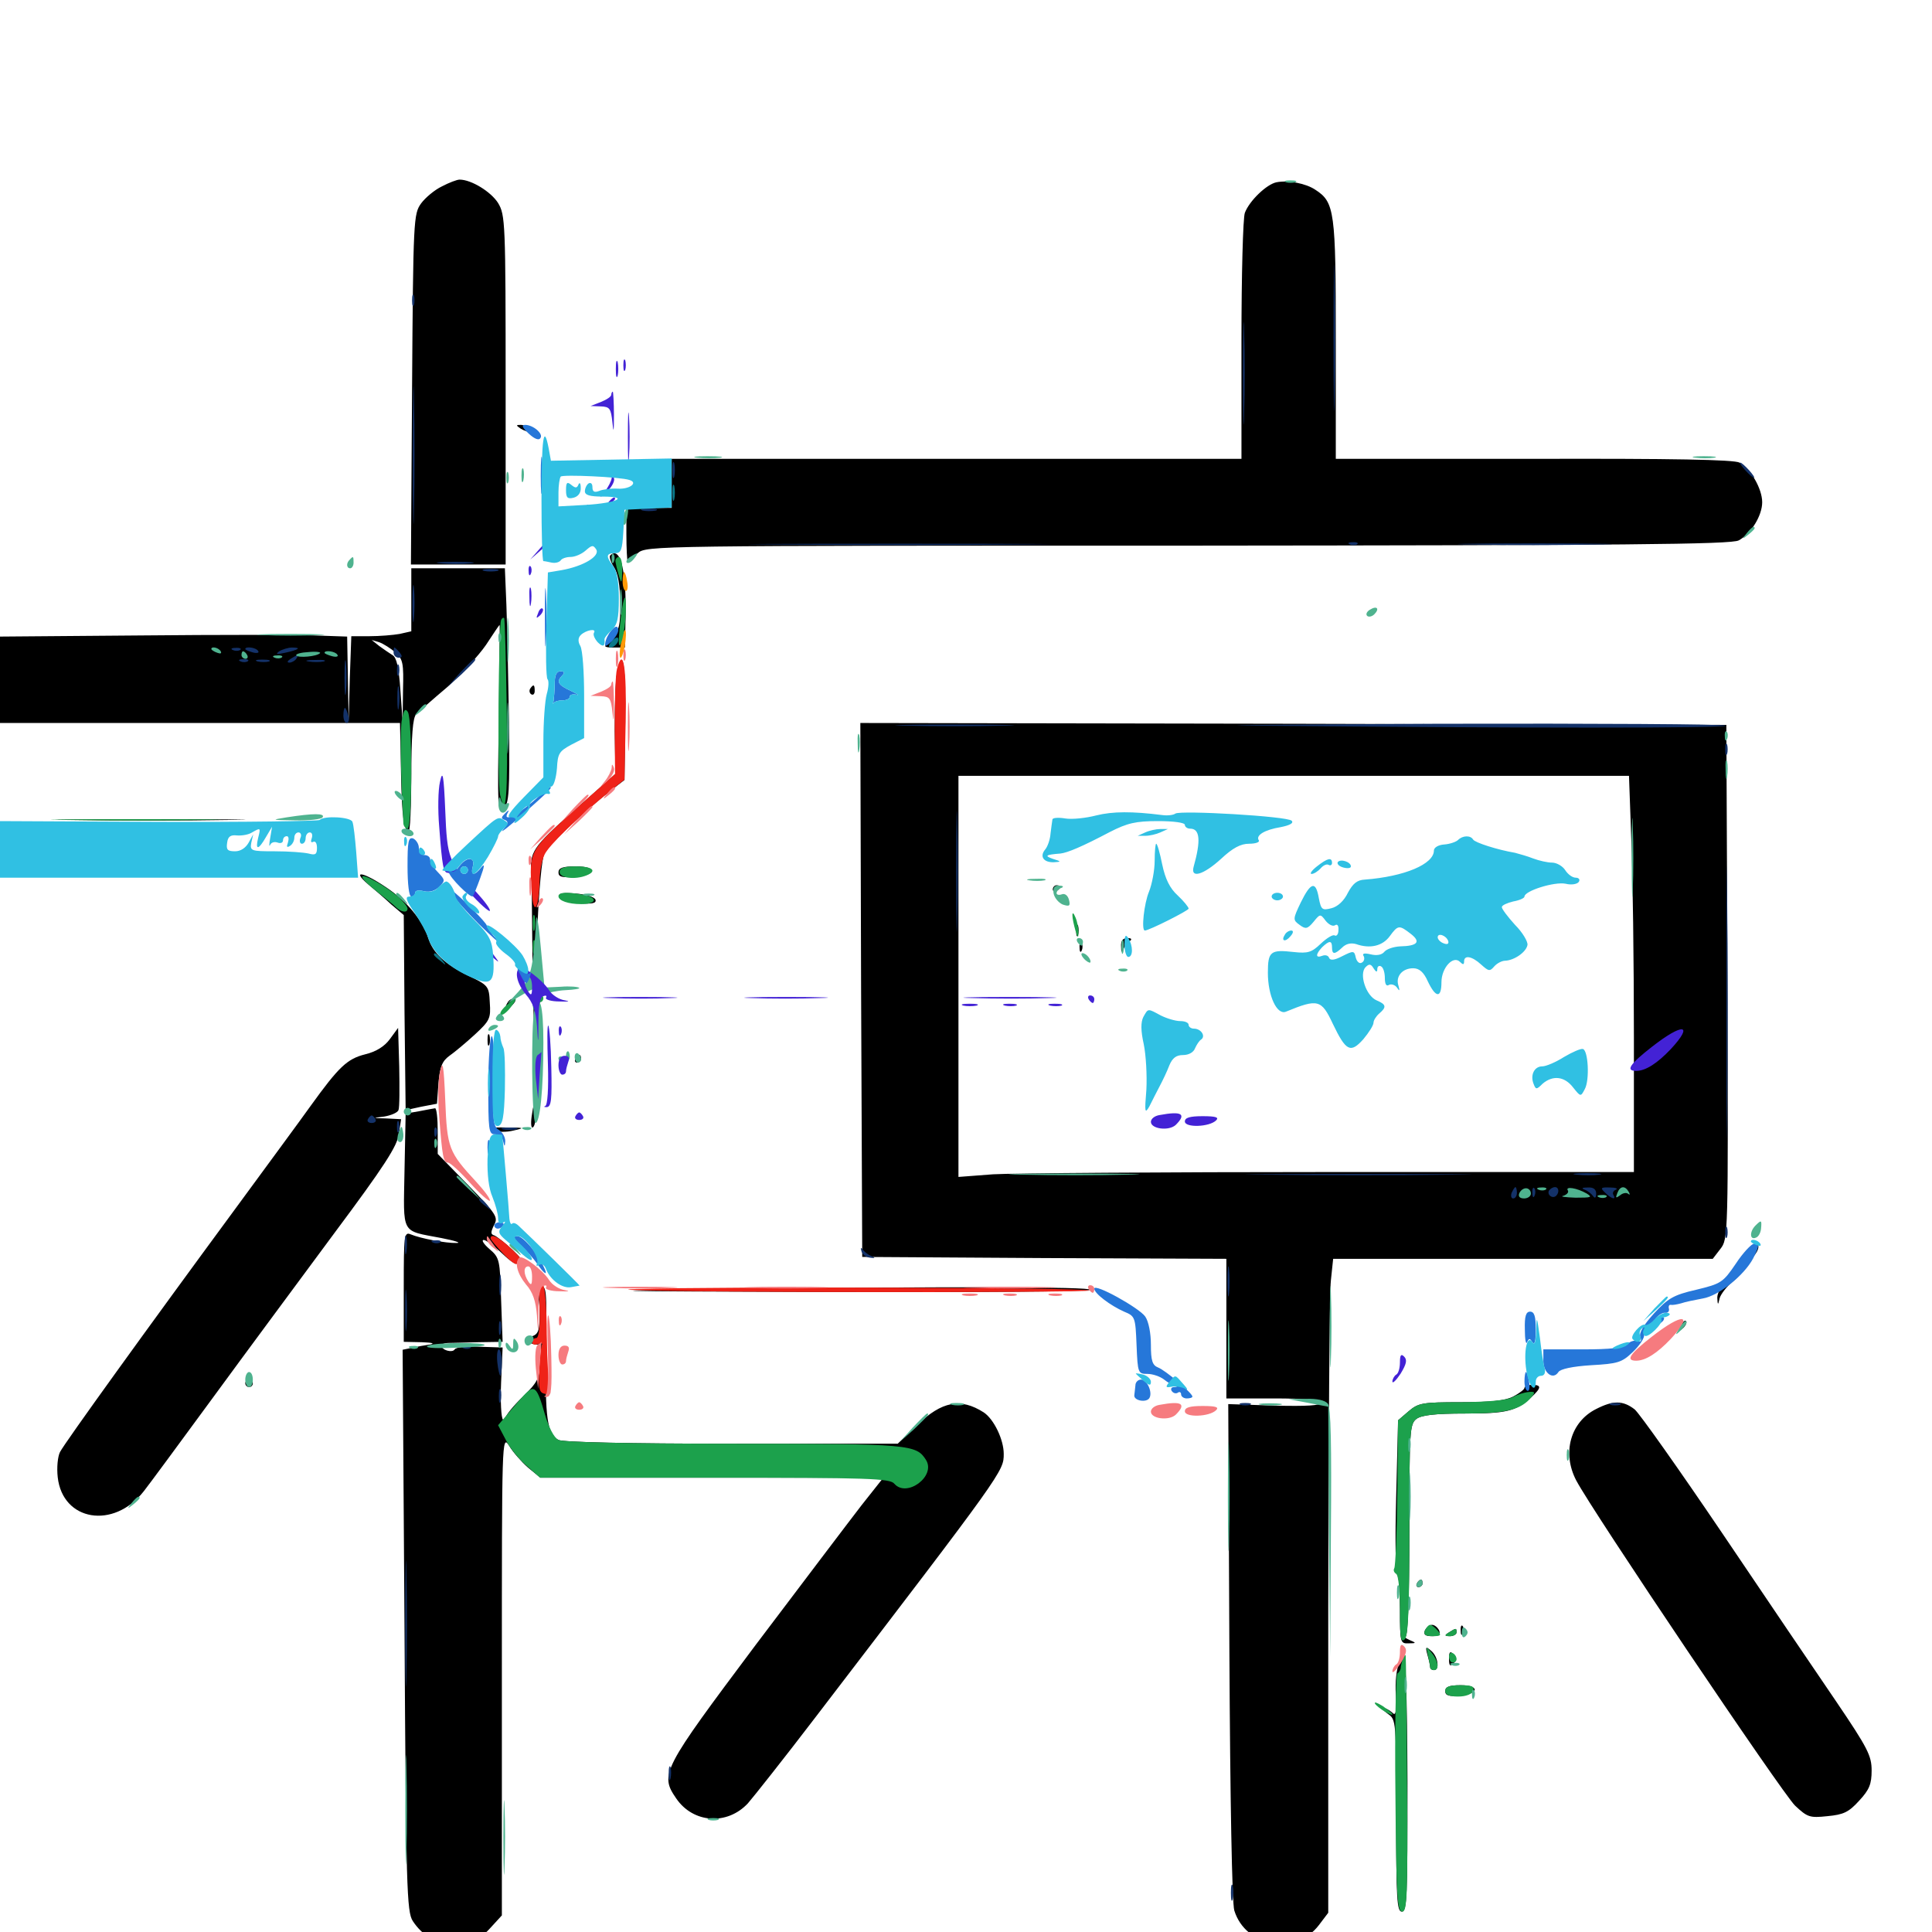 <svg xmlns="http://www.w3.org/2000/svg" viewBox="0 -1000 1000 1000">
	<path fill="#000000" d="M228.711 -903.516C225 -901.758 220.117 -897.656 217.969 -894.727C214.062 -889.258 213.867 -886.719 213.281 -798.438L212.695 -707.812H237.305H261.719V-798.242C261.719 -885.352 261.523 -888.672 257.812 -894.922C254.102 -900.781 243.945 -907.031 237.891 -907.031C236.523 -907.031 232.422 -905.469 228.711 -903.516ZM660.742 -905.664C655.664 -904.688 646.68 -896.094 644.336 -889.844C643.359 -887.305 642.578 -857.617 642.578 -823.828V-762.5H495.117H347.656V-749.805V-737.109H335.938H324.219V-723.438C324.219 -716.016 324.609 -709.766 324.805 -709.766C325.195 -709.766 327.539 -711.523 330.078 -713.672C334.57 -717.578 337.5 -717.578 615.039 -717.578C839.453 -717.773 896.484 -718.164 900 -720.312C906.445 -723.828 912.109 -733.203 912.109 -740.039C912.109 -747.07 906.055 -757.422 900.391 -760.547C897.656 -762.109 865.625 -762.695 793.945 -762.5H691.406V-824.219C691.406 -890.625 690.82 -895.312 680.859 -901.758C675.977 -905.078 666.797 -906.836 660.742 -905.664ZM269.531 -778.125C271.094 -777.148 273.828 -776.172 275.391 -776.172C277.93 -776.172 277.93 -776.367 275.391 -778.125C273.828 -779.102 271.094 -780.078 269.531 -780.078C266.992 -780.078 266.992 -779.883 269.531 -778.125ZM315.82 -712.5C315.234 -711.914 316.016 -709.18 317.773 -706.445C319.922 -703.32 320.898 -697.07 321.094 -687.891C321.094 -676.562 320.508 -673.633 317.383 -671.484C315.43 -669.922 314.453 -668.75 315.625 -668.75C316.602 -668.75 316.016 -667.773 314.453 -666.797C312.305 -665.43 312.891 -664.844 317.578 -664.844H323.438L323.828 -681.055C324.219 -704.688 321.094 -717.578 315.82 -712.5ZM212.891 -689.453V-673.242L206.836 -671.875C203.516 -671.289 196.484 -670.703 191.211 -670.703H181.836L181.055 -648.828L180.469 -626.758L180.078 -648.633L179.688 -670.508L162.695 -671.094C153.125 -671.484 112.695 -671.484 72.852 -671.094L0 -670.508V-648.242V-625.781H103.516H207.031L207.422 -607.812C207.812 -581.641 208.398 -573.633 210.742 -569.727C212.109 -567.188 212.695 -575 212.891 -597.07C212.891 -619.336 213.672 -628.711 215.43 -630.273C216.797 -631.641 223.828 -637.891 231.25 -644.141C238.477 -650.586 247.656 -660.547 251.562 -666.211C255.273 -671.875 258.398 -676.562 258.594 -676.562C258.789 -676.562 258.398 -654.492 258.203 -627.344C257.422 -581.836 257.617 -578.516 260.742 -581.445C263.477 -584.375 263.867 -589.844 263.477 -626.172C263.086 -649.023 262.5 -676.367 262.109 -686.914L261.328 -705.859H237.109H212.891ZM204.688 -662.305C208.594 -658.789 208.984 -656.641 208.594 -642.578L208.398 -626.758L207.227 -642.969C206.445 -654.492 205.273 -659.766 203.125 -660.938C201.562 -661.914 198.438 -664.062 196.289 -665.625L192.383 -668.75L196.289 -667.578C198.438 -666.797 202.148 -664.453 204.688 -662.305ZM113.086 -663.086C109.18 -665.625 106.055 -665.234 104.883 -662.109C103.516 -658.789 105.078 -657.031 109.57 -657.031C114.258 -657.031 116.406 -660.938 113.086 -663.086ZM124.609 -660.742C125 -661.914 123.828 -662.891 122.07 -662.891C120.312 -662.891 119.141 -661.914 119.531 -660.742C119.922 -659.57 121.094 -658.789 122.07 -658.789C123.047 -658.789 124.219 -659.57 124.609 -660.742ZM142.578 -660.742C142.578 -661.914 139.062 -662.5 134.766 -662.5C130.273 -662.5 127.148 -661.523 127.344 -660.547C127.734 -659.57 128.711 -658.789 129.492 -658.789C130.273 -658.984 133.594 -658.984 136.719 -658.984C140.039 -658.984 142.578 -659.766 142.578 -660.742ZM173.438 -659.961C171.484 -661.914 146.484 -663.086 146.484 -661.133C146.484 -660.156 152.734 -659.375 160.547 -659.18C168.164 -658.984 174.023 -659.375 173.438 -659.961ZM319.336 -651.562C318.555 -647.656 318.164 -634.18 318.164 -621.875L318.555 -599.414L296.875 -580.273C275.391 -561.133 274.219 -559.18 275 -547.656C275.195 -546.094 275.391 -526.758 275.586 -504.688C275.781 -482.617 276.562 -460.352 277.148 -454.883L278.516 -445.117L280.078 -458.008C281.055 -466.406 280.859 -472.266 279.492 -474.805C278.516 -476.953 278.125 -479.492 278.906 -480.273C280.859 -482.227 280.859 -491.016 278.711 -489.648C276.172 -488.086 278.906 -553.125 281.836 -558.398C284.18 -562.891 303.125 -580.859 316.406 -591.016L323.242 -596.289L323.633 -626.562C324.023 -655.859 322.266 -666.797 319.336 -651.562ZM274.414 -643.555C273.828 -642.578 274.023 -641.211 275 -640.625C275.977 -640.039 276.758 -640.82 276.758 -642.383C276.758 -645.703 276.172 -646.094 274.414 -643.555ZM445.703 -487.695L446.289 -349.414L540.625 -348.828L634.766 -348.438V-312.305V-276.172H659.18C675.781 -276.172 683.594 -275.391 683.594 -274.023C683.594 -272.461 676.367 -272.07 659.766 -272.461L635.742 -273.242L636.328 -145.312C636.719 -68.164 637.695 -14.844 638.867 -11.133C644.727 7.812 670.508 12.305 682.617 -3.516L687.5 -9.961V-167.969C687.695 -254.883 688.086 -331.055 688.867 -337.305L690.039 -348.438H788.281H886.523L890.43 -353.516C894.531 -358.789 894.531 -359.57 894.141 -491.797L893.555 -624.805L669.336 -625.391L445.312 -625.781ZM844.336 -565.82C845.117 -548.047 845.703 -501.953 845.703 -463.281V-393.359H688.867C602.539 -393.359 523.828 -392.773 514.062 -392.188L496.094 -390.82V-494.727V-598.438H669.531H843.164ZM783.203 -383.789C783.203 -384.766 782.422 -385.547 781.25 -385.547C780.273 -385.547 779.297 -384.18 779.297 -382.422C779.297 -380.859 780.273 -380.078 781.25 -380.664C782.422 -381.25 783.203 -382.617 783.203 -383.789ZM792.969 -382.617C792.969 -383.789 791.211 -384.766 789.062 -384.961C786.914 -385.156 785.156 -384.18 785.156 -383.008C785.156 -381.641 786.914 -380.469 789.062 -380.469C791.211 -380.469 792.969 -381.445 792.969 -382.617ZM800.781 -382.617C800.781 -385.742 798.438 -386.523 796.289 -384.18C793.945 -382.031 794.727 -379.688 797.852 -379.688C799.414 -379.688 800.781 -381.055 800.781 -382.617ZM818.359 -382.031C818.359 -382.812 815.625 -383.594 812.109 -383.594C808.789 -383.594 806.641 -383.008 807.227 -382.227C809.18 -380.469 818.359 -380.273 818.359 -382.031ZM824.219 -381.641C824.219 -382.812 823.438 -383.594 822.266 -383.594C821.289 -383.594 820.312 -382.812 820.312 -381.641C820.312 -380.664 821.289 -379.688 822.266 -379.688C823.438 -379.688 824.219 -380.664 824.219 -381.641ZM831.445 -382.422C832.227 -383.008 831.055 -383.594 828.906 -383.398C826.758 -383.398 826.172 -382.812 827.734 -382.227C829.102 -381.641 830.859 -381.836 831.445 -382.422ZM841.797 -381.836C841.797 -382.812 840.039 -383.594 837.891 -383.594C835.742 -383.594 833.984 -383.203 833.984 -382.812C833.984 -382.422 835.742 -381.641 837.891 -381.055C840.039 -380.469 841.797 -380.859 841.797 -381.836ZM544.922 -539.648C544.922 -538.672 545.898 -538.281 546.875 -538.867C548.047 -539.453 548.828 -540.43 548.828 -541.016C548.828 -541.406 548.047 -541.797 546.875 -541.797C545.898 -541.797 544.922 -540.82 544.922 -539.648ZM557.031 -518.359C557.031 -515.625 557.422 -514.648 558.008 -516.016C558.398 -517.188 558.398 -519.531 558.008 -520.898C557.422 -522.07 557.031 -521.094 557.031 -518.359ZM580.273 -510.156C580.273 -507.031 580.664 -506.641 581.445 -508.594C582.031 -510.156 583.594 -512.109 584.766 -512.891C586.133 -513.867 585.547 -514.453 583.594 -514.453C581.25 -514.453 580.078 -513.086 580.273 -510.156ZM558.789 -509.375C558.789 -507.227 559.375 -506.641 559.961 -508.203C560.547 -509.57 560.352 -511.328 559.766 -511.914C559.18 -512.695 558.594 -511.523 558.789 -509.375ZM38.672 -575.586C16.797 -575.781 34.57 -575.977 78.125 -575.977C121.68 -575.977 139.453 -575.781 117.773 -575.586C95.898 -575.195 60.352 -575.195 38.672 -575.586ZM289.062 -548.438C289.062 -546.094 290.82 -545.703 297.266 -546.094C308.789 -546.875 309.57 -551.562 298.047 -551.562C291.211 -551.562 289.062 -550.781 289.062 -548.438ZM190.43 -542.383C193.75 -539.648 199.219 -534.961 202.539 -531.836L208.984 -526.367L209.375 -475.977L209.961 -425.391L217.969 -427.148L226.172 -428.711L226.953 -439.453C227.734 -448.047 228.906 -450.781 232.617 -453.516C235.156 -455.273 241.016 -460.156 245.703 -464.453C253.516 -471.68 254.102 -472.852 253.516 -481.055C253.125 -489.648 252.734 -490.039 242.188 -495.117C230.469 -500.781 224.023 -506.836 221.68 -514.453C218.75 -523.633 210.547 -533.594 200 -540.625C187.891 -548.828 181.836 -549.805 190.43 -542.383ZM289.453 -535.547C290.039 -533.984 294.141 -532.812 299.609 -532.422C306.641 -532.031 308.789 -532.422 308.203 -534.375C307.617 -535.742 303.32 -537.109 298.047 -537.5C290.82 -538.086 288.867 -537.695 289.453 -535.547ZM262.695 -481.055C260.547 -477.734 262.891 -476.953 265.625 -480.273C267.188 -482.031 267.188 -483.203 266.016 -483.203C264.844 -483.203 263.281 -482.227 262.695 -481.055ZM201.758 -462.109C199.023 -458.398 194.727 -455.664 189.062 -454.297C179.688 -451.953 175.391 -447.852 160.742 -427.539C155.469 -420.117 137.305 -395.508 120.703 -372.852C77.148 -313.672 33.594 -253.32 31.055 -248.438C29.883 -246.094 29.297 -240.43 29.883 -235.352C32.422 -212.695 58.789 -208.203 74.414 -228.125C76.758 -231.055 92.578 -252.539 109.766 -275.977C126.758 -299.219 155.273 -337.695 173.047 -361.719C198.828 -396.289 205.664 -406.836 206.445 -413.086L207.617 -420.703L200 -421.094C192.578 -421.289 192.578 -421.289 198.828 -422.07C202.344 -422.656 205.664 -424.023 206.25 -425.391C206.836 -426.758 206.836 -436.914 206.641 -447.852L206.055 -467.969ZM252.344 -461.719C252.344 -458.984 252.734 -458.008 253.32 -459.375C253.711 -460.547 253.711 -462.891 253.32 -464.258C252.734 -465.43 252.344 -464.453 252.344 -461.719ZM297.852 -451.953C297.266 -450.977 297.656 -450 298.633 -450C299.805 -450 300.781 -450.977 300.781 -451.953C300.781 -453.125 300.391 -453.906 300 -453.906C299.414 -453.906 298.438 -453.125 297.852 -451.953ZM275.195 -422.266C274.609 -417.969 275 -415.625 275.977 -416.602C276.953 -417.578 277.344 -420.703 276.953 -423.828C276.367 -429.102 276.172 -428.906 275.195 -422.266ZM216.797 -424.805L209.961 -423.633L209.375 -394.141C208.789 -360.352 207.227 -363.281 228.516 -359.18C235.547 -357.812 239.062 -356.641 236.328 -356.641C230.859 -356.445 217.578 -358.984 212.5 -361.133C209.18 -362.5 208.984 -360.352 208.984 -333.984V-305.469L218.359 -305.273C223.438 -305.078 225.391 -304.688 222.656 -304.102C219.922 -303.711 215.625 -302.93 213.086 -302.344L208.398 -301.367L209.375 -156.055C210.156 -22.852 210.547 -10.352 213.672 -5.664C223.242 8.984 241.992 10.938 253.32 -1.562L259.766 -8.594V-133.008C259.766 -255.273 259.766 -257.422 263.477 -251.758C265.43 -248.438 269.922 -243.359 273.242 -240.43L279.688 -235.156H368.359H457.227L446.094 -221.094C440.039 -213.281 415.234 -180.469 391.016 -148.438C342.773 -83.984 341.406 -81.641 350 -69.141C358.789 -56.25 376.367 -55.078 387.109 -66.602C389.844 -69.727 405.664 -89.648 422.07 -111.133C519.531 -238.477 519.531 -238.477 519.531 -247.461C519.531 -254.883 514.453 -265.43 509.18 -268.945C497.266 -276.562 487.5 -274.805 474.609 -262.305L464.648 -252.734H378.711C326.367 -252.734 291.406 -253.516 289.062 -254.688C283.203 -257.812 282.031 -266.016 282.617 -300.977C283.008 -333.398 283.008 -334.57 279.297 -334.18C275.391 -333.984 273.633 -330.859 277.344 -330.859C278.516 -330.859 279.297 -326.172 279.297 -320.312C279.297 -311.133 278.711 -309.375 275 -308.203C271.289 -307.031 271.289 -306.836 274.023 -305.078C275.977 -304.102 278.125 -303.711 279.102 -304.297C279.883 -304.883 280.273 -300.781 279.883 -295.312C279.297 -286.523 278.125 -284.375 270.508 -276.953C265.625 -272.266 261.719 -267.383 261.719 -266.211C261.719 -264.844 261.133 -264.453 260.352 -265.234C259.375 -266.016 258.984 -274.805 259.375 -284.57L260.156 -302.539L248.242 -302.93C241.797 -303.32 236.133 -302.734 235.352 -301.562C234.18 -299.609 228.516 -301.172 228.516 -303.516C228.516 -304.297 230.078 -304.883 232.031 -304.883C233.789 -304.883 241.016 -305.078 247.656 -305.273L260.156 -305.469L259.375 -327.148C258.789 -348.047 258.594 -349.023 253.32 -353.516C250.391 -356.055 249.023 -358.203 250.391 -358.203C251.562 -358.203 256.055 -354.883 260.156 -350.977C264.258 -347.07 267.578 -344.922 267.578 -346.289C267.578 -347.656 268.75 -348.047 270.117 -347.461C271.289 -346.68 269.336 -349.219 265.43 -352.93C261.523 -356.641 257.227 -359.961 255.859 -360.547C253.906 -361.133 253.906 -362.109 255.664 -365.82C258.008 -369.922 257.031 -371.484 242.383 -386.523L226.562 -402.734V-414.648C226.562 -421.094 225.977 -426.367 225.195 -426.367C224.219 -426.172 220.508 -425.586 216.797 -424.805ZM255.078 -414.844C257.227 -414.062 262.109 -413.867 265.82 -414.844C271.875 -416.211 271.484 -416.406 261.719 -416.406C254.102 -416.602 252.148 -416.016 255.078 -414.844ZM902.539 -350.586C899.023 -345.703 898.828 -344.922 901.562 -345.312C904.883 -345.898 910.156 -351.562 910.156 -354.688C910.156 -358.008 906.25 -356.055 902.539 -350.586ZM904.492 -347.852C902.539 -346.094 902.344 -346.289 903.516 -349.023C904.102 -350.977 905.273 -351.953 905.859 -351.367C906.445 -350.781 905.859 -349.219 904.492 -347.852ZM895.312 -340.234C894.727 -339.453 894.922 -338.672 895.898 -338.672C896.68 -338.672 895.312 -337.305 892.969 -335.547C890.625 -333.984 888.867 -330.664 888.867 -328.32C889.062 -324.414 889.258 -324.219 890.039 -327.93C890.625 -330.078 893.75 -334.18 897.07 -336.914C901.562 -340.625 902.148 -341.992 899.609 -341.992C897.852 -341.992 895.898 -341.211 895.312 -340.234ZM376.953 -332.812C491.602 -334.18 564.453 -333.984 564.453 -332.422C564.453 -331.445 504.102 -331.055 430.273 -331.25C306.641 -331.641 302.344 -331.836 376.953 -332.812ZM578.125 -324.219C578.125 -324.609 579.492 -325 581.055 -325C582.617 -325 583.984 -324.219 583.984 -323.047C583.984 -322.07 582.617 -321.68 581.055 -322.266C579.492 -323.047 578.125 -323.828 578.125 -324.219ZM870.312 -313.867C869.141 -311.133 869.336 -310.938 871.289 -312.695C872.656 -314.062 873.242 -315.625 872.656 -316.211C872.07 -316.797 870.898 -315.82 870.312 -313.867ZM126.953 -283.984C126.953 -283.008 127.93 -282.031 128.906 -282.031C130.078 -282.031 130.859 -283.008 130.859 -283.984C130.859 -285.156 130.078 -285.938 128.906 -285.938C127.93 -285.938 126.953 -285.156 126.953 -283.984ZM789.062 -281.641C789.062 -280.859 786.523 -278.906 783.203 -277.148C779.102 -275 771.484 -274.219 756.055 -274.219C736.133 -274.219 734.18 -273.828 729.102 -269.531L723.633 -264.844L722.656 -225.391C722.07 -203.711 722.266 -185.547 723.242 -184.961C724.023 -184.57 724.609 -176.367 724.609 -166.602C724.609 -149.805 724.805 -149.219 729.102 -149.414C733.203 -149.414 733.203 -149.609 729.492 -151.172C727.344 -152.148 726.562 -152.93 727.539 -152.93C728.711 -153.125 729.492 -172.852 729.492 -208.008C729.492 -259.961 729.688 -262.891 733.203 -265.625C735.938 -267.578 742.969 -268.359 758.398 -268.359C779.883 -268.359 784.57 -269.531 792.578 -276.758C797.852 -281.641 798.047 -283.203 792.969 -283.203C790.82 -283.203 789.062 -282.422 789.062 -281.641ZM826.172 -270.703C812.891 -264.062 808.398 -248.047 815.82 -233.789C824.219 -217.773 922.461 -71.875 929.102 -65.43C935.547 -59.375 936.719 -58.984 945.898 -59.961C954.102 -60.742 956.836 -61.914 962.305 -67.969C967.578 -73.633 968.75 -76.562 968.75 -83.594C968.75 -91.211 966.797 -95.117 950.391 -119.336C940.234 -134.18 913.672 -173.438 891.406 -206.445C868.945 -239.648 848.633 -268.359 846.094 -270.508C840.039 -275.195 834.961 -275.195 826.172 -270.703ZM733.398 -180.469C732.812 -179.492 733.203 -178.516 734.18 -178.516C735.352 -178.516 736.328 -179.492 736.328 -180.469C736.328 -181.641 735.938 -182.422 735.547 -182.422C734.961 -182.422 733.984 -181.641 733.398 -180.469ZM737.5 -156.055C736.719 -153.906 737.695 -153.125 741.211 -153.125C744.727 -153.125 745.703 -153.906 744.922 -156.055C744.141 -157.617 742.578 -158.984 741.211 -158.984C739.844 -158.984 738.281 -157.617 737.5 -156.055ZM756.055 -155.859C756.055 -153.711 756.641 -153.125 757.227 -154.688C757.812 -156.055 757.617 -157.812 757.031 -158.398C756.445 -159.18 755.859 -158.008 756.055 -155.859ZM750 -155.078C747.461 -153.516 747.656 -153.125 750.586 -153.125C752.344 -153.125 753.906 -154.102 753.906 -155.078C753.906 -157.422 753.711 -157.422 750 -155.078ZM725.391 -145.703C726.172 -144.531 725.586 -141.406 724.219 -139.062C722.852 -136.523 722.07 -129.492 722.461 -122.852C722.852 -113.477 722.461 -111.523 720.508 -113.672C719.141 -114.844 716.992 -116.016 716.016 -116.016C714.844 -116.016 716.016 -114.648 718.359 -112.891C722.656 -109.961 722.656 -109.375 722.656 -60.156C722.656 -16.992 723.047 -10.547 725.586 -10.547C728.32 -10.547 728.516 -18.555 728.516 -77.93C728.32 -123.633 727.539 -145.703 726.172 -146.484C724.805 -147.266 724.609 -146.875 725.391 -145.703ZM738.867 -143.359C739.648 -140.625 740.234 -137.891 740.234 -137.109C740.234 -136.133 741.211 -135.547 742.188 -135.547C745.312 -135.547 744.336 -142.578 740.82 -145.508C737.891 -148.047 737.695 -147.656 738.867 -143.359ZM750 -141.406C750 -137.695 750.586 -137.305 752.344 -139.062C754.102 -140.82 754.102 -141.992 752.344 -143.75C750.586 -145.508 750 -145.117 750 -141.406ZM748.047 -124.609C748.047 -122.461 749.805 -121.875 755.273 -122.266C765.43 -123.047 766.211 -127.734 756.055 -127.734C750.195 -127.734 748.047 -126.953 748.047 -124.609Z"/>
	<path fill="#ff9906" d="M322.266 -699.023C322.266 -696.289 323.047 -694.141 324.023 -694.141C324.805 -694.141 325.195 -696.289 324.609 -699.023C324.219 -701.758 323.438 -703.906 323.047 -703.906C322.656 -703.906 322.266 -701.758 322.266 -699.023ZM321.484 -667.578C320.703 -663.672 320.508 -660.156 321.094 -659.57C321.484 -658.984 322.656 -661.719 323.438 -665.625C324.023 -669.727 324.219 -673.242 323.633 -673.828C323.242 -674.414 322.07 -671.68 321.484 -667.578Z"/>
	<path fill="#ef2218" d="M319.336 -653.711C318.555 -650.781 318.164 -637.305 318.164 -623.828L318.359 -599.414L297.07 -580.469C274.023 -559.766 273.828 -559.375 275.195 -538.867C275.977 -525.391 278.906 -528.906 279.297 -543.75C279.297 -548.633 280.469 -554.883 281.836 -557.617C283.984 -562.305 298.438 -576.367 315.43 -590.234L323.242 -596.484L323.828 -625.977C324.414 -654.297 322.656 -666.211 319.336 -653.711ZM253.906 -358.984C253.906 -358.398 257.031 -354.688 260.742 -350.781C264.453 -346.875 267.578 -344.727 267.578 -346.094C267.578 -347.461 268.75 -348.047 270.117 -347.461C271.289 -346.68 269.141 -349.219 265.234 -353.125C258.594 -359.57 253.906 -361.914 253.906 -358.984ZM279.102 -333.398C279.102 -332.422 279.102 -326.367 279.297 -319.727C279.492 -312.109 278.711 -307.422 277.539 -307.422C276.367 -307.422 275.391 -306.445 275.391 -305.273C275.391 -304.102 276.758 -303.711 278.516 -304.297C280.078 -304.883 281.055 -304.688 280.469 -303.906C280.078 -303.125 279.297 -297.266 279.102 -290.82C278.711 -280.664 279.102 -279.102 282.227 -278.516C284.766 -277.93 285.352 -278.516 284.57 -280.859C283.984 -282.422 283.203 -295.312 283.008 -309.375C283.008 -323.242 282.031 -334.766 281.055 -334.766C280.078 -334.766 279.297 -334.18 279.102 -333.398ZM329.102 -332.812C372.656 -334.18 562.5 -333.594 563.867 -332.031C564.648 -331.445 504.492 -331.055 430.469 -331.25C356.445 -331.445 310.938 -332.227 329.102 -332.812Z"/>
	<path fill="#1ca14c" d="M318.555 -709.375C318.75 -708.008 319.531 -704.688 320.312 -701.953C321.68 -697.656 321.875 -697.852 322.07 -704.492C322.266 -708.398 321.484 -711.719 320.312 -711.719C319.336 -711.719 318.359 -710.547 318.555 -709.375ZM321.289 -680.078C320.312 -671.875 319.922 -665.625 320.703 -666.016C322.656 -667.188 324.609 -682.422 323.828 -689.453C323.438 -692.773 322.461 -689.062 321.289 -680.078ZM259.375 -679.102C258.008 -676.172 257.422 -595.117 258.789 -588.867C261.914 -574.609 262.891 -587.5 262.305 -632.031C261.914 -658.008 261.328 -679.688 260.938 -680.078C260.547 -680.469 259.766 -680.078 259.375 -679.102ZM208.008 -627.539C207.031 -622.07 207.227 -602.93 208.789 -573.633C208.984 -572.266 209.961 -571.094 210.938 -571.094C213.477 -571.094 213.477 -627.539 211.133 -631.445C209.766 -633.594 208.984 -632.617 208.008 -627.539ZM34.766 -575.586C15.039 -575.781 31.055 -575.977 70.312 -575.977C109.57 -575.977 125.586 -575.781 106.055 -575.586C86.328 -575.195 54.297 -575.195 34.766 -575.586ZM289.648 -548.633C289.648 -545.508 297.656 -544.531 303.516 -546.875C309.375 -549.219 306.641 -551.562 298.242 -551.562C291.992 -551.562 289.648 -550.781 289.648 -548.633ZM187.5 -546.094C187.5 -545.117 190.82 -541.797 194.922 -538.672C198.828 -535.547 203.32 -532.031 204.688 -530.664C207.617 -527.734 210.938 -527.344 210.938 -529.688C210.938 -530.664 208.984 -533.203 206.641 -535.352C200 -541.211 187.5 -548.242 187.5 -546.094ZM289.062 -536.133C289.062 -533.789 294.141 -532.031 300.781 -532.031C308.594 -532.031 309.766 -535.156 302.539 -536.719C293.945 -538.477 289.062 -538.281 289.062 -536.133ZM275.781 -522.266C275.781 -518.555 276.172 -516.992 276.758 -518.945C277.148 -520.703 277.148 -523.828 276.758 -525.781C276.172 -527.539 275.781 -525.977 275.781 -522.266ZM555.078 -526.172C555.078 -524.609 555.859 -521.094 556.641 -518.359C557.812 -514.453 558.203 -514.258 558.203 -517.383C558.203 -519.531 557.617 -523.047 556.641 -525.195C555.664 -527.539 555.078 -527.93 555.078 -526.172ZM275.781 -509.57C275.781 -506.445 276.172 -505.273 276.758 -507.227C277.148 -508.984 277.148 -511.719 276.758 -513.086C276.172 -514.258 275.781 -512.891 275.781 -509.57ZM275.781 -482.227C275.781 -477.93 276.172 -475.977 276.758 -477.93C277.148 -479.688 278.516 -481.25 279.492 -481.25C280.469 -481.25 281.25 -482.227 281.25 -483.398C281.25 -484.375 280.469 -484.961 279.492 -484.18C278.516 -483.594 277.148 -484.766 276.758 -486.523C276.172 -488.477 275.781 -486.523 275.781 -482.227ZM261.914 -479.492C259.57 -477.344 258.398 -475.391 259.18 -474.805C259.961 -474.219 262.305 -475.977 264.258 -478.516C268.555 -484.18 267.773 -484.57 261.914 -479.492ZM271.094 -277.734C268.555 -275 264.648 -270.312 262.305 -267.578L257.812 -262.305L261.719 -254.883C263.672 -250.781 268.555 -244.727 272.461 -241.406L279.492 -235.156H369.922C449.414 -235.156 460.742 -234.766 462.891 -232.031C469.336 -224.609 484.57 -235.938 479.297 -244.336C474.219 -252.344 471.289 -252.734 380.273 -252.734C324.219 -252.734 291.406 -253.516 289.062 -254.688C286.719 -255.859 283.984 -261.328 282.031 -267.969C277.93 -282.422 276.562 -283.594 271.094 -277.734ZM782.812 -276.758C779.883 -275.195 770.117 -274.414 756.445 -274.219C736.133 -274.219 734.18 -273.828 729.102 -269.531L723.633 -264.844L723.242 -227.344C723.047 -206.836 722.266 -189.258 721.68 -188.281C721.094 -187.305 721.484 -186.133 722.656 -185.352C723.828 -184.766 724.609 -176.367 724.609 -166.602C724.609 -152.344 725 -149.414 727.148 -151.562C728.906 -153.516 729.492 -167.578 729.492 -208.398C729.492 -259.961 729.688 -262.891 733.203 -265.625C735.938 -267.578 742.969 -268.359 758.203 -268.359C779.688 -268.359 787.305 -270.312 792.773 -276.953C794.727 -279.297 794.531 -279.883 791.211 -279.492C788.867 -279.297 785.156 -278.125 782.812 -276.758ZM737.5 -156.055C736.719 -153.906 737.891 -153.125 741.602 -153.125C745.703 -153.125 746.289 -153.516 744.141 -156.055C742.773 -157.617 741.016 -158.984 740.234 -158.984C739.453 -158.984 738.281 -157.617 737.5 -156.055ZM750 -155.078C747.461 -153.516 747.656 -153.125 750.586 -153.125C752.344 -153.125 753.906 -154.102 753.906 -155.078C753.906 -157.422 753.711 -157.422 750 -155.078ZM739.062 -143.359C739.648 -140.625 740.234 -137.891 740.234 -137.109C740.234 -136.133 741.211 -135.547 742.188 -135.547C745.117 -135.547 744.531 -140.234 741.016 -144.531C738.086 -148.047 738.086 -148.047 739.062 -143.359ZM750 -142.578C750 -140.82 750.977 -139.453 751.953 -139.453C753.125 -139.453 753.906 -140.234 753.906 -141.211C753.906 -142.383 753.125 -143.75 751.953 -144.336C750.977 -144.922 750 -144.141 750 -142.578ZM725.977 -141.016C725.586 -139.648 725 -137.695 725 -136.719C725 -135.742 724.219 -134.375 723.242 -133.789C722.461 -133.203 721.875 -105.078 722.266 -71.68C722.656 -18.359 723.242 -10.547 725.781 -10.547C728.32 -10.547 728.711 -18.555 728.32 -76.953C728.125 -113.477 727.734 -143.359 727.539 -143.359C727.148 -143.359 726.562 -142.188 725.977 -141.016ZM748.047 -124.805C748.047 -122.852 750 -121.875 754.688 -121.875C758.789 -121.875 761.719 -123.047 762.5 -124.805C763.281 -127.148 761.914 -127.734 755.859 -127.734C750.195 -127.734 748.047 -126.953 748.047 -124.805ZM711.719 -118.164C713.086 -116.016 720.703 -111.328 720.703 -112.695C720.703 -113.281 718.359 -115.039 715.625 -116.992C712.695 -118.75 711.133 -119.336 711.719 -118.164Z"/>
	<path fill="#143269" d="M690.234 -825C690.234 -791.211 690.625 -777.344 690.82 -794.336C691.211 -811.133 691.211 -838.867 690.82 -855.859C690.625 -872.656 690.234 -858.789 690.234 -825ZM213.281 -844.531C213.281 -841.797 213.672 -840.82 214.258 -842.188C214.648 -843.359 214.648 -845.703 214.258 -847.07C213.672 -848.242 213.281 -847.266 213.281 -844.531ZM643.359 -806.445C643.359 -782.812 643.75 -773.438 643.945 -785.547C644.336 -797.656 644.336 -816.992 643.945 -828.516C643.75 -840.039 643.359 -830.078 643.359 -806.445ZM213.672 -764.453C213.672 -732.812 214.062 -719.727 214.258 -735.742C214.648 -751.562 214.648 -777.344 214.258 -793.359C214.062 -809.18 213.672 -796.094 213.672 -764.453ZM348.047 -756.641C348.047 -752.93 348.438 -751.367 349.023 -753.32C349.414 -755.078 349.414 -758.203 349.023 -760.156C348.438 -761.914 348.047 -760.352 348.047 -756.641ZM903.32 -756.641C905.273 -754.492 907.227 -752.734 907.812 -752.734C908.398 -752.734 907.227 -754.492 905.273 -756.641C903.32 -758.789 901.367 -760.547 900.781 -760.547C900.195 -760.547 901.367 -758.789 903.32 -756.641ZM332.617 -735.742C330.664 -736.328 332.227 -736.719 335.938 -736.719C339.648 -736.719 341.211 -736.328 339.453 -735.742C337.5 -735.352 334.375 -735.352 332.617 -735.742ZM402.93 -718.164C367.773 -718.359 396.094 -718.555 465.82 -718.555C535.742 -718.555 564.453 -718.359 529.883 -718.164C495.312 -717.773 438.281 -717.773 402.93 -718.164ZM698.828 -718.164C697.266 -718.75 697.852 -719.336 700 -719.336C702.148 -719.531 703.32 -718.945 702.539 -718.359C701.953 -717.773 700.195 -717.578 698.828 -718.164ZM762.305 -718.164C744.336 -718.359 758.594 -718.75 793.945 -718.75C829.492 -718.75 844.141 -718.359 826.758 -718.164C809.375 -717.773 780.469 -717.773 762.305 -718.164ZM228.125 -708.398C223.438 -708.789 226.758 -709.18 235.352 -709.18C243.945 -709.18 247.656 -708.789 243.75 -708.398C239.648 -708.008 232.617 -708.008 228.125 -708.398ZM250.586 -704.492C248.633 -705.078 250.195 -705.469 253.906 -705.469C257.617 -705.469 259.18 -705.078 257.422 -704.492C255.469 -704.102 252.344 -704.102 250.586 -704.492ZM213.477 -687.305C213.477 -678.711 213.867 -675.391 214.258 -680.078C214.648 -684.57 214.648 -691.602 214.258 -695.703C213.867 -699.609 213.477 -695.898 213.477 -687.305ZM120.703 -663.477C119.141 -664.062 119.727 -664.648 121.875 -664.648C124.023 -664.844 125.195 -664.258 124.414 -663.672C123.828 -663.086 122.07 -662.891 120.703 -663.477ZM126.953 -664.062C126.953 -665.625 132.617 -664.844 133.594 -663.086C134.375 -662.109 133.008 -661.719 130.859 -662.305C128.711 -662.891 126.953 -663.672 126.953 -664.062ZM144.531 -662.891C142.383 -661.328 143.164 -661.133 147.461 -662.109C154.688 -663.672 156.25 -664.844 151.172 -664.844C149.219 -664.844 146.094 -663.867 144.531 -662.891ZM203.711 -662.305C203.711 -660.742 204.883 -659.57 206.445 -659.57C208.203 -659.57 208.398 -660.352 206.836 -662.305C205.664 -663.672 204.492 -664.844 204.102 -664.844C203.906 -664.844 203.711 -663.672 203.711 -662.305ZM178.32 -649.219C178.32 -641.211 178.711 -637.891 179.102 -641.992C179.492 -645.898 179.492 -652.539 179.102 -656.641C178.711 -660.547 178.32 -657.227 178.32 -649.219ZM150.391 -658.984C148.633 -657.812 148.438 -657.031 149.805 -657.031C150.977 -657.031 152.734 -658.008 153.32 -658.984C154.883 -661.328 154.102 -661.328 150.391 -658.984ZM124.609 -657.617C123.047 -658.203 123.633 -658.789 125.781 -658.789C127.93 -658.984 129.102 -658.398 128.32 -657.812C127.734 -657.227 125.977 -657.031 124.609 -657.617ZM133.398 -657.617C131.445 -658.203 132.617 -658.594 135.742 -658.594C139.062 -658.594 140.43 -658.203 139.258 -657.617C137.891 -657.227 135.156 -657.227 133.398 -657.617ZM159.766 -657.617C157.227 -658.008 158.789 -658.398 163.086 -658.398C167.383 -658.594 169.336 -658.203 167.578 -657.617C165.625 -657.227 162.109 -657.227 159.766 -657.617ZM238.086 -651.758L231.445 -644.336L238.867 -650.977C245.508 -657.422 247.07 -658.984 245.508 -658.984C245.117 -658.984 241.797 -655.664 238.086 -651.758ZM205.469 -653.125C205.469 -650.391 205.859 -649.414 206.445 -650.781C206.836 -651.953 206.836 -654.297 206.445 -655.664C205.859 -656.836 205.469 -655.859 205.469 -653.125ZM205.664 -638.477C205.664 -633.203 206.055 -631.055 206.445 -634.18C206.836 -637.109 206.836 -641.406 206.445 -643.945C206.055 -646.289 205.664 -643.945 205.664 -638.477ZM177.734 -629.688C177.734 -627.539 178.516 -625.781 179.492 -625.781C180.469 -625.781 180.859 -627.539 180.273 -629.688C179.688 -631.836 178.906 -633.594 178.516 -633.594C178.125 -633.594 177.734 -631.836 177.734 -629.688ZM469.336 -624.414C455.469 -624.609 466.797 -625 494.141 -625C521.484 -625 532.812 -624.609 519.141 -624.414C505.273 -624.023 483.008 -624.023 469.336 -624.414ZM649.414 -624.414C620.508 -624.609 663.281 -625 744.531 -625.391C825.781 -625.586 892.773 -625.195 893.164 -624.414C894.141 -623.047 786.719 -623.047 649.414 -624.414ZM892.969 -612.109C892.969 -609.375 893.359 -608.398 893.945 -609.766C894.336 -610.938 894.336 -613.281 893.945 -614.648C893.359 -615.82 892.969 -614.844 892.969 -612.109ZM494.922 -548.633C494.922 -520.703 495.312 -509.57 495.508 -523.828C495.898 -538.086 495.898 -560.938 495.508 -574.609C495.312 -588.281 494.922 -576.562 494.922 -548.633ZM893.555 -481.25C893.555 -418.359 893.75 -392.773 893.945 -424.219C894.336 -455.469 894.336 -507.031 893.945 -538.477C893.75 -569.727 893.555 -544.141 893.555 -481.25ZM190.43 -420.703C189.844 -419.727 190.625 -418.75 192.383 -418.75C194.141 -418.75 194.922 -419.727 194.336 -420.703C193.75 -421.875 192.773 -422.656 192.383 -422.656C191.992 -422.656 191.016 -421.875 190.43 -420.703ZM205.469 -416.797C205.469 -414.062 205.859 -413.086 206.445 -414.453C206.836 -415.625 206.836 -417.969 206.445 -419.336C205.859 -420.508 205.469 -419.531 205.469 -416.797ZM224.805 -413.672C224.805 -411.523 225.391 -410.938 225.977 -412.5C226.562 -413.867 226.367 -415.625 225.781 -416.211C225.195 -416.992 224.609 -415.82 224.805 -413.672ZM260.352 -415.43C258.398 -416.016 259.961 -416.406 263.672 -416.406C267.383 -416.406 268.945 -416.016 267.188 -415.43C265.234 -415.039 262.109 -415.039 260.352 -415.43ZM655.859 -391.992C629.688 -392.188 650.977 -392.383 703.125 -392.383C755.273 -392.383 776.562 -392.188 750.586 -391.992C724.414 -391.602 681.836 -391.602 655.859 -391.992ZM816.016 -391.992C812.5 -392.383 814.844 -392.773 821.289 -392.773C827.734 -392.773 830.664 -392.383 827.734 -391.992C824.805 -391.602 819.531 -391.602 816.016 -391.992ZM782.422 -382.617C781.836 -381.055 782.227 -379.688 783.203 -379.688C784.375 -379.688 785.156 -381.055 785.156 -382.617C785.156 -384.18 784.766 -385.547 784.375 -385.547C783.984 -385.547 783.203 -384.18 782.422 -382.617ZM793.164 -382.422C793.164 -380.273 793.75 -379.688 794.336 -381.25C794.922 -382.617 794.727 -384.375 794.141 -384.961C793.555 -385.742 792.969 -384.57 793.164 -382.422ZM801.758 -383.789C800.586 -381.641 803.516 -379.297 805.469 -381.055C807.227 -382.812 806.836 -385.547 804.883 -385.547C803.711 -385.547 802.539 -384.766 801.758 -383.789ZM820.312 -384.18C821.875 -383.594 823.828 -382.031 824.609 -380.859C825.586 -379.492 826.172 -380.078 826.172 -382.227C826.172 -384.375 824.805 -385.547 821.875 -385.352C818.75 -385.352 818.359 -384.961 820.312 -384.18ZM830.859 -382.617C833.984 -379.492 836.719 -378.711 835.156 -381.445C834.375 -382.422 835.156 -383.789 836.328 -384.18C837.695 -384.766 836.328 -385.352 833.398 -385.352C828.516 -385.547 828.125 -385.156 830.859 -382.617ZM248.047 -378.906C248.047 -378.516 249.609 -376.953 251.562 -375.586C254.492 -373.047 254.688 -373.242 252.148 -376.367C249.609 -379.492 248.047 -380.469 248.047 -378.906ZM892.969 -362.109C892.969 -359.375 893.359 -358.398 893.945 -359.766C894.336 -360.938 894.336 -363.281 893.945 -364.648C893.359 -365.82 892.969 -364.844 892.969 -362.109ZM209.57 -355.273C209.57 -350.977 209.961 -349.414 210.352 -351.953C210.742 -354.297 210.742 -357.812 210.352 -359.766C209.766 -361.523 209.375 -359.57 209.57 -355.273ZM224.219 -356.836C222.656 -357.422 223.242 -358.008 225.391 -358.008C227.539 -358.203 228.711 -357.617 227.93 -357.031C227.344 -356.445 225.586 -356.25 224.219 -356.836ZM445.898 -352.344C446.289 -350.781 448.242 -349.219 450.391 -349.023C452.93 -348.633 453.32 -348.828 451.172 -349.805C449.609 -350.391 447.461 -351.953 446.68 -353.125C445.508 -354.492 445.312 -354.297 445.898 -352.344ZM635.352 -336.719C635.352 -329.688 635.742 -326.953 636.133 -330.469C636.523 -333.789 636.523 -339.648 636.133 -343.164C635.742 -346.484 635.352 -343.75 635.352 -336.719ZM258.398 -334.766C258.398 -329.883 258.789 -327.93 259.18 -330.469C259.57 -332.812 259.57 -336.719 259.18 -339.258C258.789 -341.602 258.398 -339.648 258.398 -334.766ZM209.766 -322.07C209.766 -312.5 209.961 -308.203 210.352 -312.695C210.742 -317.188 210.742 -325.195 210.352 -330.273C209.961 -335.352 209.766 -331.836 209.766 -322.07ZM258.203 -312.305C258.203 -309.18 258.594 -308.008 259.18 -309.961C259.57 -311.719 259.57 -314.453 259.18 -315.82C258.594 -316.992 258.203 -315.625 258.203 -312.305ZM239.844 -302.148C238.281 -302.734 238.867 -303.32 241.016 -303.32C243.164 -303.516 244.336 -302.93 243.555 -302.344C242.969 -301.758 241.211 -301.562 239.844 -302.148ZM257.422 -294.727C257.812 -291.016 258.594 -287.891 258.984 -287.891C259.375 -287.891 259.766 -291.016 259.766 -294.727C259.766 -298.438 258.984 -301.562 258.203 -301.562C257.422 -301.562 257.031 -298.438 257.422 -294.727ZM258.203 -277.148C258.203 -274.023 258.594 -272.852 259.18 -274.805C259.57 -276.562 259.57 -279.297 259.18 -280.664C258.594 -281.836 258.203 -280.469 258.203 -277.148ZM642.188 -272.852C640.82 -273.438 641.797 -273.828 644.531 -273.828C647.266 -273.828 648.242 -273.438 647.07 -272.852C645.703 -272.461 643.359 -272.461 642.188 -272.852ZM833.594 -272.852C832.227 -273.438 833.203 -273.828 835.938 -273.828C838.672 -273.828 839.648 -273.438 838.477 -272.852C837.109 -272.461 834.766 -272.461 833.594 -272.852ZM209.766 -159.961C209.766 -131.055 210.156 -118.75 210.352 -133.008C210.742 -147.07 210.742 -170.898 210.352 -185.742C210.156 -200.586 209.766 -189.062 209.766 -159.961ZM346.094 -81.836C346.094 -78.711 346.484 -77.539 347.07 -79.492C347.461 -81.25 347.461 -83.984 347.07 -85.352C346.484 -86.523 346.094 -85.156 346.094 -81.836ZM637.109 -20.312C637.109 -16.602 637.5 -15.039 638.086 -16.992C638.477 -18.75 638.477 -21.875 638.086 -23.828C637.5 -25.586 637.109 -24.023 637.109 -20.312ZM659.766 6.445C658.398 5.859 659.375 5.469 662.109 5.469C664.844 5.469 665.82 5.859 664.648 6.445C663.281 6.836 660.938 6.836 659.766 6.445Z"/>
	<path fill="#f67b7f" d="M318.75 -658.984C318.75 -655.273 319.141 -653.711 319.727 -655.664C320.117 -657.422 320.117 -660.547 319.727 -662.5C319.141 -664.258 318.75 -662.695 318.75 -658.984ZM322.656 -660.938C322.656 -658.203 323.047 -657.227 323.633 -658.594C324.023 -659.766 324.023 -662.109 323.633 -663.477C323.047 -664.648 322.656 -663.672 322.656 -660.938ZM316.406 -645.703C316.406 -644.727 314.062 -643.164 311.133 -641.992L305.664 -639.844L310.938 -639.648C315.625 -639.453 316.211 -638.672 316.992 -631.25C317.578 -625.391 317.773 -626.562 317.773 -635.156C317.773 -641.797 317.383 -647.266 317.188 -647.266C316.797 -647.266 316.406 -646.484 316.406 -645.703ZM325 -623.828C325 -612.5 325.195 -608.008 325.586 -613.672C325.977 -619.141 325.977 -628.516 325.586 -634.18C325.195 -639.648 325 -635.156 325 -623.828ZM316.602 -602.539C316.406 -600.977 314.844 -597.852 313.086 -595.703C309.961 -591.797 309.961 -591.797 314.258 -595.703C316.797 -598.047 318.359 -601.172 317.773 -602.539C316.992 -604.688 316.602 -604.688 316.602 -602.539ZM314.258 -589.258C311.719 -586.133 311.914 -585.938 315.039 -588.477C316.797 -589.844 318.359 -591.406 318.359 -591.797C318.359 -593.359 316.797 -592.383 314.258 -589.258ZM296.68 -581.445L290.039 -574.023L297.461 -580.664C304.102 -587.109 305.664 -588.672 304.102 -588.672C303.711 -588.672 300.391 -585.352 296.68 -581.445ZM298.633 -575.586L291.992 -568.164L299.414 -574.805C303.32 -578.516 306.641 -581.836 306.641 -582.227C306.641 -583.789 305.078 -582.227 298.633 -575.586ZM280.078 -566.797L274.414 -560.352L280.859 -566.016C284.18 -569.336 287.109 -572.07 287.109 -572.461C287.109 -574.023 285.547 -572.656 280.078 -566.797ZM273.633 -554.297C273.633 -552.148 274.219 -551.562 274.805 -553.125C275.391 -554.492 275.195 -556.25 274.609 -556.836C274.023 -557.617 273.438 -556.445 273.633 -554.297ZM274.023 -540.82C274.023 -536.523 274.414 -534.961 274.805 -537.5C275.195 -539.844 275.195 -543.359 274.805 -545.312C274.219 -547.07 273.828 -545.117 274.023 -540.82ZM278.516 -532.617C277.344 -529.883 277.539 -529.688 279.492 -531.445C280.859 -532.812 281.445 -534.375 280.859 -534.961C280.273 -535.547 279.102 -534.57 278.516 -532.617ZM227.734 -445.312C226.758 -441.211 226.562 -430.664 227.344 -421.875C228.906 -401.367 229.492 -398.242 231.836 -398.242C233.008 -398.242 238.086 -393.555 243.164 -387.891C248.242 -382.227 252.93 -378.125 253.516 -378.516C254.102 -379.102 250.977 -383.398 246.68 -388.086C232.227 -403.711 231.445 -405.664 230.469 -430.273C229.688 -449.219 229.102 -451.758 227.734 -445.312ZM251.953 -358.789C251.953 -357.617 253.516 -355.469 255.469 -354.102C258.594 -351.562 258.594 -351.562 255.859 -355.273C254.297 -357.422 252.734 -359.57 252.539 -359.961C252.148 -360.352 251.953 -359.961 251.953 -358.789ZM268.75 -349.023C266.211 -346.484 267.773 -340.625 272.266 -335.156C275.781 -331.25 277.344 -326.562 277.93 -318.945C278.516 -308.984 278.711 -308.984 278.711 -320.898C278.711 -329.688 279.492 -333.789 281.25 -334.375C282.617 -334.961 283.203 -334.57 282.617 -333.594C282.031 -332.617 285.352 -331.641 289.648 -331.641C294.336 -331.445 295.508 -331.641 292.383 -332.227C289.453 -332.617 285.742 -334.961 284.18 -337.5C280.664 -342.969 270.312 -350.586 268.75 -349.023ZM275.391 -339.258C275.391 -334.961 275 -334.375 273.438 -336.719C270.898 -340.625 270.898 -344.531 273.438 -344.531C274.609 -344.531 275.391 -342.188 275.391 -339.258ZM316.016 -333.398C307.031 -333.594 313.867 -333.984 331.055 -333.984C348.242 -333.984 355.469 -333.594 347.266 -333.398C339.062 -333.008 325 -333.008 316.016 -333.398ZM389.062 -333.398C379.688 -333.594 387.891 -333.984 407.227 -333.984C426.562 -333.984 434.18 -333.594 424.219 -333.398C414.258 -333.008 398.438 -333.008 389.062 -333.398ZM503.516 -333.398C492.383 -333.594 500.977 -333.984 522.461 -333.984C543.945 -333.984 552.93 -333.594 542.578 -333.398C532.227 -333.008 514.648 -333.008 503.516 -333.398ZM563.477 -332.812C564.062 -331.836 565.039 -330.859 565.625 -330.859C566.016 -330.859 566.406 -331.836 566.406 -332.812C566.406 -333.984 565.43 -334.766 564.258 -334.766C563.281 -334.766 562.891 -333.984 563.477 -332.812ZM498.633 -329.492C496.68 -330.078 498.242 -330.469 501.953 -330.469C505.664 -330.469 507.227 -330.078 505.469 -329.492C503.516 -329.102 500.391 -329.102 498.633 -329.492ZM520.117 -329.492C518.164 -330.078 519.336 -330.469 522.461 -330.469C525.781 -330.469 527.148 -330.078 525.977 -329.492C524.609 -329.102 521.875 -329.102 520.117 -329.492ZM543.555 -329.492C541.602 -330.078 542.773 -330.469 545.898 -330.469C549.219 -330.469 550.586 -330.078 549.414 -329.492C548.047 -329.102 545.312 -329.102 543.555 -329.492ZM283.594 -299.219C283.984 -286.328 283.398 -277.93 282.227 -277.539C281.25 -277.148 281.641 -276.953 283.008 -276.953C285.352 -277.148 285.742 -280.859 285.352 -297.656C285.156 -308.984 284.375 -318.555 283.789 -319.141C283.203 -319.727 283.203 -310.742 283.594 -299.219ZM289.258 -316.016C289.258 -313.867 289.844 -313.281 290.43 -314.844C291.016 -316.211 290.82 -317.969 290.234 -318.555C289.648 -319.336 289.062 -318.164 289.258 -316.016ZM855.078 -308.203C843.555 -299.219 841.211 -295.703 846.875 -295.703C851.758 -295.703 857.812 -299.609 864.844 -307.031C876.953 -320.117 871.094 -320.703 855.078 -308.203ZM278.32 -303.906C277.148 -303.125 276.758 -298.047 277.344 -291.797L278.516 -281.055L279.297 -293.359C279.883 -300 280.273 -305.469 280.273 -305.469C280.273 -305.469 279.492 -304.688 278.32 -303.906ZM289.062 -298.633C289.062 -295.898 290.039 -293.75 291.016 -293.75C292.188 -293.75 292.969 -294.531 292.969 -295.508C292.969 -296.484 293.555 -298.633 294.141 -300.391C294.922 -302.539 294.336 -303.516 292.188 -303.516C290.234 -303.516 289.062 -301.758 289.062 -298.633ZM297.852 -272.266C297.266 -271.289 298.047 -270.312 299.805 -270.312C301.562 -270.312 302.344 -271.289 301.758 -272.266C301.172 -273.438 300.195 -274.219 299.805 -274.219C299.414 -274.219 298.438 -273.438 297.852 -272.266ZM600.195 -272.852C597.656 -272.461 595.703 -270.898 595.703 -269.336C595.703 -265.625 605.078 -264.453 608.594 -267.773C614.258 -273.438 611.719 -275 600.195 -272.852ZM613.281 -269.531C613.281 -266.211 625.977 -266.602 629.492 -270.117C631.055 -271.68 629.297 -272.266 622.461 -272.266C615.82 -272.266 613.281 -271.484 613.281 -269.531ZM724.609 -144.922C724.609 -141.992 723.828 -139.062 722.656 -138.477C721.68 -137.891 720.703 -136.133 720.703 -134.961C720.703 -133.594 722.656 -135.547 725 -139.062C727.93 -143.945 728.516 -146.094 726.758 -147.852C725.195 -149.414 724.609 -148.633 724.609 -144.922Z"/>
	<path fill="#0b7889" d="M348.047 -744.922C348.047 -741.211 348.438 -739.648 349.023 -741.602C349.414 -743.359 349.414 -746.484 349.023 -748.438C348.438 -750.195 348.047 -748.633 348.047 -744.922ZM316.406 -667.773C314.844 -666.016 314.844 -664.844 316.016 -664.844C318.359 -664.844 321.094 -668.555 319.727 -669.922C319.336 -670.312 317.773 -669.531 316.406 -667.773ZM224.609 -505.859C224.609 -505.469 226.172 -503.906 228.125 -502.539C231.055 -500 231.25 -500.195 228.711 -503.32C226.172 -506.445 224.609 -507.422 224.609 -505.859Z"/>
	<path fill="#4fb38f" d="M665.625 -905.664C664.258 -906.25 665.234 -906.641 667.969 -906.641C670.703 -906.641 671.68 -906.25 670.508 -905.664C669.141 -905.273 666.797 -905.273 665.625 -905.664ZM360.938 -763.086C357.422 -763.477 359.766 -763.867 366.211 -763.867C372.656 -763.867 375.586 -763.477 372.656 -763.086C369.727 -762.695 364.453 -762.695 360.938 -763.086ZM877.539 -763.086C874.414 -763.477 876.562 -763.867 881.836 -763.867C887.305 -763.867 889.648 -763.477 887.305 -763.086C884.766 -762.695 880.469 -762.695 877.539 -763.086ZM269.922 -753.711C269.922 -750.586 270.312 -749.414 270.898 -751.367C271.289 -753.125 271.289 -755.859 270.898 -757.227C270.312 -758.398 269.922 -757.031 269.922 -753.711ZM262.109 -752.734C262.109 -750 262.5 -749.023 263.086 -750.391C263.477 -751.562 263.477 -753.906 263.086 -755.273C262.5 -756.445 262.109 -755.469 262.109 -752.734ZM323.047 -734.18C322.461 -732.617 322.266 -730.273 322.656 -728.906C323.242 -727.539 324.023 -728.711 324.609 -731.836C325.781 -737.5 324.805 -738.867 323.047 -734.18ZM904.102 -724.023C901.562 -720.898 901.758 -720.703 904.883 -723.242C906.641 -724.609 908.203 -726.172 908.203 -726.562C908.203 -728.125 906.641 -727.148 904.102 -724.023ZM316.602 -710.547C316.602 -708.398 317.188 -707.812 317.773 -709.375C318.359 -710.742 318.164 -712.5 317.578 -713.086C316.992 -713.867 316.406 -712.695 316.602 -710.547ZM326.172 -711.719C324.609 -710.742 323.828 -709.375 324.414 -708.789C325.195 -708.203 326.758 -708.984 328.125 -710.742C330.859 -714.062 330.273 -714.453 326.172 -711.719ZM181.055 -710.352C179.102 -708.594 179.297 -705.859 181.25 -705.859C182.227 -705.859 183.008 -707.227 183.008 -708.789C183.008 -712.109 182.812 -712.305 181.055 -710.352ZM320.898 -688.281C320.898 -682.422 321.289 -679.883 321.68 -683.008C322.07 -685.938 322.07 -690.625 321.68 -693.75C321.289 -696.68 320.898 -694.141 320.898 -688.281ZM262.5 -668.75C262.5 -658.594 262.695 -654.297 263.086 -659.57C263.477 -664.648 263.477 -672.852 263.086 -678.125C262.695 -683.203 262.5 -678.906 262.5 -668.75ZM708.984 -684.375C707.422 -683.398 706.836 -682.031 707.617 -681.25C708.398 -680.469 710.156 -680.859 711.328 -682.031C714.258 -684.961 712.695 -686.719 708.984 -684.375ZM136.328 -671.289C128.516 -671.484 134.766 -671.875 150.391 -671.875C166.016 -671.875 172.266 -671.484 164.648 -671.289C156.836 -670.898 143.945 -670.898 136.328 -671.289ZM258.008 -669.531C258.008 -667.383 258.594 -666.797 259.18 -668.359C259.766 -669.727 259.57 -671.484 258.984 -672.07C258.398 -672.852 257.812 -671.68 258.008 -669.531ZM109.375 -664.062C109.375 -663.672 110.742 -662.695 112.5 -662.109C114.062 -661.523 114.844 -661.719 114.258 -662.891C113.086 -664.844 109.375 -665.625 109.375 -664.062ZM125 -660.938C125 -659.961 125.977 -658.984 127.148 -658.984C128.125 -658.984 128.516 -659.961 127.93 -660.938C127.344 -662.109 126.367 -662.891 125.781 -662.891C125.391 -662.891 125 -662.109 125 -660.938ZM153.32 -660.742C152.93 -661.523 155.859 -662.305 159.766 -662.5C163.672 -662.891 166.211 -662.5 165.625 -661.914C163.867 -660.156 154.297 -659.375 153.32 -660.742ZM167.969 -662.109C167.969 -663.672 173.633 -662.891 174.609 -661.133C175.391 -660.156 174.023 -659.766 171.875 -660.352C169.727 -660.938 167.969 -661.719 167.969 -662.109ZM142.188 -659.57C140.625 -660.156 141.211 -660.742 143.359 -660.742C145.508 -660.938 146.68 -660.352 145.898 -659.766C145.312 -659.18 143.555 -658.984 142.188 -659.57ZM262.5 -622.852C262.5 -611.133 262.695 -606.445 263.086 -612.695C263.477 -618.945 263.477 -628.516 263.086 -634.18C262.695 -639.844 262.5 -634.766 262.5 -622.852ZM216.602 -632.227C214.062 -629.102 214.258 -628.906 217.383 -631.445C219.141 -632.812 220.703 -634.375 220.703 -634.766C220.703 -636.328 219.141 -635.352 216.602 -632.227ZM443.945 -615.039C443.945 -610.742 444.336 -609.18 444.727 -611.719C445.117 -614.062 445.117 -617.578 444.727 -619.531C444.141 -621.289 443.75 -619.336 443.945 -615.039ZM892.773 -618.75C892.773 -616.602 893.359 -616.016 893.945 -617.578C894.531 -618.945 894.336 -620.703 893.75 -621.289C893.164 -622.07 892.578 -620.898 892.773 -618.75ZM893.164 -601.367C893.164 -597.07 893.555 -595.508 893.945 -598.047C894.336 -600.391 894.336 -603.906 893.945 -605.859C893.359 -607.617 892.969 -605.664 893.164 -601.367ZM205.469 -587.891C206.836 -586.328 208.398 -585.547 208.789 -585.742C209.766 -586.914 206.836 -590.625 204.883 -590.625C203.906 -590.625 204.102 -589.453 205.469 -587.891ZM258.008 -584.18C257.812 -578.516 261.523 -577.539 263.281 -582.812C263.867 -584.18 263.281 -584.766 262.109 -583.984C260.938 -583.398 259.57 -584.375 259.18 -586.133C258.594 -588.281 258.203 -587.5 258.008 -584.18ZM844.531 -556.445C844.531 -538.281 844.922 -530.469 845.117 -539.258C845.508 -548.047 845.508 -563.086 845.117 -572.461C844.922 -581.836 844.531 -574.805 844.531 -556.445ZM148.438 -576.953C140.039 -575.586 140.234 -575.586 152.734 -575.391C159.961 -575.195 166.406 -575.977 166.992 -576.953C168.359 -579.102 162.305 -579.102 148.438 -576.953ZM104.883 -573.633C101.562 -574.023 104.883 -574.414 112.305 -574.414C119.922 -574.414 122.656 -574.023 118.555 -573.633C114.648 -573.242 108.398 -573.242 104.883 -573.633ZM208.008 -569.141C208.594 -568.164 210.547 -567.188 212.109 -567.188C213.672 -567.188 214.453 -568.164 213.867 -569.141C213.281 -570.312 211.328 -571.094 209.766 -571.094C208.203 -571.094 207.422 -570.312 208.008 -569.141ZM532.812 -544.336C530.273 -544.727 531.836 -545.117 536.133 -545.117C540.43 -545.312 542.383 -544.922 540.625 -544.336C538.672 -543.945 535.156 -543.945 532.812 -544.336ZM545.312 -537.695C545.703 -535.352 547.852 -532.812 550 -531.836C553.516 -530.664 554.102 -531.055 553.32 -534.18C552.734 -536.523 551.172 -537.695 549.609 -537.109C548.047 -536.523 546.875 -536.914 546.875 -537.695C546.875 -538.672 548.047 -540.039 549.414 -540.43C550.781 -541.016 550.195 -541.602 548.242 -541.602C545.703 -541.797 544.922 -540.625 545.312 -537.695ZM205.078 -537.109C205.078 -536.719 206.641 -535.156 208.594 -533.789C211.523 -531.25 211.719 -531.445 209.18 -534.57C206.641 -537.695 205.078 -538.672 205.078 -537.109ZM302.344 -536.523C300.977 -537.109 301.953 -537.5 304.688 -537.5C307.422 -537.5 308.398 -537.109 307.227 -536.523C305.859 -536.133 303.516 -536.133 302.344 -536.523ZM277.539 -524.219C275.977 -497.852 274.805 -493.75 268.164 -486.523L262.695 -480.664L270.117 -484.961C276.172 -488.672 277.344 -488.867 277.344 -486.133C277.344 -483.789 278.125 -483.398 281.055 -485.156C283.203 -486.133 288.477 -487.305 292.773 -487.5C297.266 -487.695 300.391 -488.281 299.805 -488.672C299.219 -489.258 294.922 -489.648 290.234 -489.258L281.836 -488.867L279.883 -509.961C278.906 -521.484 277.734 -527.93 277.539 -524.219ZM557.617 -512.5C558.203 -511.523 559.18 -510.547 559.766 -510.547C560.156 -510.547 560.547 -511.523 560.547 -512.5C560.547 -513.672 559.57 -514.453 558.398 -514.453C557.422 -514.453 557.031 -513.672 557.617 -512.5ZM580.469 -509.57C580.469 -506.445 580.859 -505.273 581.445 -507.227C581.836 -508.984 581.836 -511.719 581.445 -513.086C580.859 -514.258 580.469 -512.891 580.469 -509.57ZM560.938 -503.906C562.305 -502.344 563.867 -501.562 564.258 -501.758C565.234 -502.93 562.305 -506.641 560.352 -506.641C559.375 -506.641 559.57 -505.469 560.938 -503.906ZM579.688 -497.461C578.125 -498.047 578.711 -498.633 580.859 -498.633C583.008 -498.828 584.18 -498.242 583.398 -497.656C582.812 -497.07 581.055 -496.875 579.688 -497.461ZM276.562 -476.953C274.805 -469.922 275.195 -418.75 277.148 -418.75C279.492 -418.75 281.25 -435.938 281.25 -460.352C281.25 -479.883 279.297 -486.914 276.562 -476.953ZM256.836 -473.438C256.25 -472.461 257.031 -471.484 258.789 -471.484C260.547 -471.484 261.328 -472.461 260.742 -473.438C260.156 -474.609 259.18 -475.391 258.789 -475.391C258.398 -475.391 257.422 -474.609 256.836 -473.438ZM252.93 -467.578C252.344 -466.406 253.125 -466.211 254.688 -466.797C258.203 -468.164 258.789 -469.531 256.055 -469.531C254.883 -469.531 253.516 -468.75 252.93 -467.578ZM292.969 -453.711C292.969 -452.734 292.188 -452.344 291.016 -452.93C290.039 -453.516 289.062 -453.125 289.062 -452.148C289.062 -450.977 290.43 -450 291.992 -450C293.555 -450 294.922 -451.367 294.922 -452.93C294.922 -454.492 294.531 -455.859 293.945 -455.859C293.359 -455.859 292.969 -454.883 292.969 -453.711ZM297.461 -452.93C297.461 -451.367 298.242 -450 299.219 -450C300 -450 300.781 -450.781 300.781 -451.758C300.781 -452.93 300 -454.102 299.219 -454.688C298.242 -455.273 297.461 -454.492 297.461 -452.93ZM208.984 -424.609C208.984 -423.633 209.961 -422.656 210.938 -422.656C212.109 -422.656 212.891 -423.633 212.891 -424.609C212.891 -425.781 212.109 -426.562 210.938 -426.562C209.961 -426.562 208.984 -425.781 208.984 -424.609ZM206.445 -414.062C205.664 -412.109 205.469 -409.961 206.055 -409.375C207.812 -407.617 209.375 -410.547 208.594 -414.258C208.008 -417.578 207.812 -417.578 206.445 -414.062ZM271.094 -415.43C269.531 -416.016 270.117 -416.602 272.266 -416.602C274.414 -416.797 275.586 -416.211 274.805 -415.625C274.219 -415.039 272.461 -414.844 271.094 -415.43ZM224.805 -407.812C224.805 -405.664 225.391 -405.078 225.977 -406.641C226.562 -408.008 226.367 -409.766 225.781 -410.352C225.195 -411.133 224.609 -409.961 224.805 -407.812ZM528.906 -391.992C513.477 -392.188 525.586 -392.578 555.664 -392.578C585.742 -392.578 598.242 -392.188 583.594 -391.992C568.945 -391.602 544.336 -391.602 528.906 -391.992ZM236.328 -390.82C236.328 -390.43 239.258 -387.695 242.773 -384.375L249.023 -378.711L243.359 -385.156C237.891 -391.016 236.328 -392.383 236.328 -390.82ZM786.328 -382.227C785.742 -380.664 786.719 -379.688 788.867 -379.688C790.82 -379.688 792.383 -380.859 792.383 -382.227C792.383 -383.789 791.211 -384.961 789.844 -384.961C788.477 -384.961 786.914 -383.789 786.328 -382.227ZM796.484 -384.18C794.922 -384.766 795.508 -385.352 797.656 -385.352C799.805 -385.547 800.977 -384.961 800.195 -384.375C799.609 -383.789 797.852 -383.594 796.484 -384.18ZM811.523 -383.789C812.109 -382.812 810.938 -381.641 809.18 -381.055C807.227 -380.664 809.961 -380.273 815.43 -380.078C823.633 -380.078 824.414 -380.273 821.289 -382.227C816.211 -385.156 809.961 -386.133 811.523 -383.789ZM837.109 -382.422C836.133 -379.883 836.328 -379.688 838.477 -381.25C840.039 -382.617 841.992 -382.812 842.773 -382.031C843.75 -381.25 843.75 -381.836 842.969 -383.203C841.016 -386.523 838.477 -386.133 837.109 -382.422ZM827.734 -380.273C826.172 -380.859 826.758 -381.445 828.906 -381.445C831.055 -381.641 832.227 -381.055 831.445 -380.469C830.859 -379.883 829.102 -379.688 827.734 -380.273ZM908.594 -365.625C905.469 -362.5 905.664 -358.008 908.789 -359.375C910.156 -359.766 911.328 -361.914 911.523 -364.062C911.914 -368.555 911.719 -368.75 908.594 -365.625ZM263.672 -355.469C263.672 -355.078 265.234 -353.516 267.188 -352.148C270.117 -349.609 270.312 -349.805 267.773 -352.93C265.234 -356.055 263.672 -357.031 263.672 -355.469ZM688.281 -313.281C688.281 -294.531 688.672 -286.719 688.867 -296.289C689.258 -305.664 689.258 -320.898 688.867 -330.469C688.672 -339.844 688.281 -332.031 688.281 -313.281ZM635.547 -300.586C635.547 -286.719 635.742 -281.25 636.133 -288.477C636.523 -295.703 636.523 -307.227 636.133 -313.867C635.742 -320.508 635.547 -314.648 635.547 -300.586ZM869.336 -312.695C866.797 -308.594 866.992 -308.594 870.312 -311.719C872.266 -313.672 873.438 -315.625 872.852 -316.016C872.266 -316.602 870.703 -315.039 869.336 -312.695ZM271.484 -306.055C271.484 -304.688 272.266 -303.516 273.242 -303.516C274.219 -303.516 275.391 -304.688 275.977 -306.055C276.562 -307.617 275.781 -308.789 274.219 -308.789C272.656 -308.789 271.484 -307.617 271.484 -306.055ZM258.008 -304.297C258.008 -302.148 258.594 -301.562 259.18 -303.125C259.766 -304.492 259.57 -306.25 258.984 -306.836C258.398 -307.617 257.812 -306.445 258.008 -304.297ZM265.625 -304.492C265.625 -301.172 265.234 -301.172 263.672 -303.516C262.5 -305.273 261.719 -305.469 261.719 -304.102C261.719 -300.977 265.625 -298.828 267.578 -300.781C268.555 -301.758 268.555 -303.906 267.578 -305.469C266.016 -307.812 265.625 -307.617 265.625 -304.492ZM221.68 -303.516C225.586 -305.273 252.344 -305.273 250.781 -303.711C250.195 -303.125 242.578 -302.539 233.789 -302.344C223.633 -301.953 219.141 -302.539 221.68 -303.516ZM212.5 -302.148C210.938 -302.734 211.523 -303.32 213.672 -303.32C215.82 -303.516 216.992 -302.93 216.211 -302.344C215.625 -301.758 213.867 -301.562 212.5 -302.148ZM126.953 -285.938C126.953 -283.789 127.93 -282.031 128.906 -282.031C130.078 -282.031 130.859 -283.789 130.859 -285.938C130.859 -288.086 130.078 -289.844 128.906 -289.844C127.93 -289.844 126.953 -288.086 126.953 -285.938ZM677.344 -273.828L687.5 -271.875L687.891 -207.227L688.477 -142.383L688.867 -206.641C689.258 -252.344 688.867 -271.68 687.305 -273.438C685.938 -275.195 681.641 -276.172 675.977 -275.977L666.992 -275.781ZM492.773 -272.852C490.82 -273.438 491.992 -273.828 495.117 -273.828C498.438 -273.828 499.805 -273.438 498.633 -272.852C497.266 -272.461 494.531 -272.461 492.773 -272.852ZM652.93 -272.852C649.805 -273.242 651.953 -273.633 657.227 -273.633C662.695 -273.633 665.039 -273.242 662.695 -272.852C660.156 -272.461 655.859 -272.461 652.93 -272.852ZM635.547 -225.391C635.547 -200.195 635.938 -189.844 636.133 -202.539C636.523 -215.039 636.523 -235.742 636.133 -248.438C635.938 -260.938 635.547 -250.586 635.547 -225.391ZM472.461 -261.133L465.82 -253.711L473.242 -260.352C479.883 -266.797 481.445 -268.359 479.883 -268.359C479.492 -268.359 476.172 -265.039 472.461 -261.133ZM728.906 -251.758C728.906 -248.633 729.297 -247.461 729.883 -249.414C730.273 -251.172 730.273 -253.906 729.883 -255.273C729.297 -256.445 728.906 -255.078 728.906 -251.758ZM810.938 -246.875C810.938 -244.141 811.328 -243.164 811.914 -244.531C812.305 -245.703 812.305 -248.047 811.914 -249.414C811.328 -250.586 810.938 -249.609 810.938 -246.875ZM729.297 -225.391C729.297 -214.062 729.492 -209.57 729.883 -215.234C730.273 -220.703 730.273 -230.078 729.883 -235.742C729.492 -241.211 729.297 -236.719 729.297 -225.391ZM68.164 -222.07C65.625 -218.945 65.82 -218.75 68.945 -221.289C70.703 -222.656 72.266 -224.219 72.266 -224.609C72.266 -226.172 70.703 -225.195 68.164 -222.07ZM733.398 -180.469C732.812 -179.492 733.203 -178.516 734.18 -178.516C735.352 -178.516 736.328 -179.492 736.328 -180.469C736.328 -181.641 735.938 -182.422 735.547 -182.422C734.961 -182.422 733.984 -181.641 733.398 -180.469ZM723.047 -175.586C723.047 -172.461 723.438 -171.289 724.023 -173.242C724.414 -175 724.414 -177.734 724.023 -179.102C723.438 -180.273 723.047 -178.906 723.047 -175.586ZM728.906 -169.727C728.906 -166.602 729.297 -165.43 729.883 -167.383C730.273 -169.141 730.273 -171.875 729.883 -173.242C729.297 -174.414 728.906 -173.047 728.906 -169.727ZM756.641 -155.078C756.641 -152.539 757.422 -151.953 758.594 -153.125C759.961 -154.492 759.961 -155.664 758.594 -157.031C757.422 -158.203 756.641 -157.617 756.641 -155.078ZM751.562 -138.086C750 -138.672 750.586 -139.258 752.734 -139.258C754.883 -139.453 756.055 -138.867 755.273 -138.281C754.688 -137.695 752.93 -137.5 751.562 -138.086ZM726.953 -127.734C726.953 -124.023 727.344 -122.461 727.93 -124.414C728.32 -126.172 728.32 -129.297 727.93 -131.25C727.344 -133.008 726.953 -131.445 726.953 -127.734ZM761.914 -122.656C761.914 -120.508 762.5 -119.922 763.086 -121.484C763.672 -122.852 763.477 -124.609 762.891 -125.195C762.305 -125.977 761.719 -124.805 761.914 -122.656ZM209.766 -63.281C209.766 -38.086 210.156 -27.734 210.352 -40.43C210.742 -52.93 210.742 -73.633 210.352 -86.328C210.156 -98.828 209.766 -88.477 209.766 -63.281ZM260.547 -48.633C260.547 -31.445 260.938 -24.609 261.133 -33.594C261.523 -42.578 261.523 -56.641 261.133 -64.844C260.938 -73.047 260.547 -65.82 260.547 -48.633ZM366.797 -58.008C365.43 -58.594 366.406 -58.984 369.141 -58.984C371.875 -58.984 372.852 -58.594 371.68 -58.008C370.312 -57.617 367.969 -57.617 366.797 -58.008Z"/>
	<path fill="#4322d5" d="M318.75 -808.984C318.75 -805.273 319.141 -803.711 319.727 -805.664C320.117 -807.422 320.117 -810.547 319.727 -812.5C319.141 -814.258 318.75 -812.695 318.75 -808.984ZM323.633 -808.594C324.023 -809.766 324.023 -812.109 323.633 -813.477C323.047 -814.648 322.656 -813.672 322.656 -810.938C322.656 -808.203 323.047 -807.227 323.633 -808.594ZM316.406 -795.703C316.406 -794.727 314.062 -793.164 311.133 -791.992L305.664 -789.844L310.938 -789.648C315.625 -789.453 316.211 -788.672 316.992 -781.25C317.578 -775.391 317.773 -776.562 317.773 -785.156C317.773 -791.797 317.383 -797.266 317.188 -797.266C316.797 -797.266 316.406 -796.484 316.406 -795.703ZM325 -773.828C325 -762.5 325.195 -758.008 325.586 -763.672C325.977 -769.141 325.977 -778.516 325.586 -784.18C325.195 -789.648 325 -785.156 325 -773.828ZM316.602 -752.539C316.406 -750.977 314.844 -747.852 313.086 -745.703C309.961 -741.797 309.961 -741.797 314.258 -745.703C316.797 -748.047 318.359 -751.172 317.773 -752.539C316.992 -754.688 316.602 -754.688 316.602 -752.539ZM314.258 -739.258C311.719 -736.133 311.914 -735.938 315.039 -738.477C316.797 -739.844 318.359 -741.406 318.359 -741.797C318.359 -743.359 316.797 -742.383 314.258 -739.258ZM296.68 -731.445L290.039 -724.023L297.461 -730.664C304.102 -737.109 305.664 -738.672 304.102 -738.672C303.711 -738.672 300.391 -735.352 296.68 -731.445ZM298.633 -725.586L291.992 -718.164L299.414 -724.805C303.32 -728.516 306.641 -731.836 306.641 -732.227C306.641 -733.789 305.078 -732.227 298.633 -725.586ZM280.078 -716.797L274.414 -710.352L280.859 -716.016C284.18 -719.336 287.109 -722.07 287.109 -722.461C287.109 -724.023 285.547 -722.656 280.078 -716.797ZM273.633 -704.297C273.633 -702.148 274.219 -701.562 274.805 -703.125C275.391 -704.492 275.195 -706.25 274.609 -706.836C274.023 -707.617 273.438 -706.445 273.633 -704.297ZM274.023 -690.82C274.023 -686.523 274.414 -684.961 274.805 -687.5C275.195 -689.844 275.195 -693.359 274.805 -695.312C274.219 -697.07 273.828 -695.117 274.023 -690.82ZM278.516 -682.617C277.344 -679.883 277.539 -679.688 279.492 -681.445C280.859 -682.812 281.445 -684.375 280.859 -684.961C280.273 -685.547 279.102 -684.57 278.516 -682.617ZM227.734 -595.312C226.758 -591.211 226.562 -580.664 227.344 -571.875C228.906 -551.367 229.492 -548.242 231.836 -548.242C233.008 -548.242 238.086 -543.555 243.164 -537.891C248.242 -532.227 252.93 -528.125 253.516 -528.516C254.102 -529.102 250.977 -533.398 246.68 -538.086C232.227 -553.711 231.445 -555.664 230.469 -580.273C229.688 -599.219 229.102 -601.758 227.734 -595.312ZM251.953 -508.789C251.953 -507.617 253.516 -505.469 255.469 -504.102C258.594 -501.562 258.594 -501.562 255.859 -505.273C254.297 -507.422 252.734 -509.57 252.539 -509.961C252.148 -510.352 251.953 -509.961 251.953 -508.789ZM268.75 -499.023C266.211 -496.484 267.773 -490.625 272.266 -485.156C275.781 -481.25 277.344 -476.562 277.93 -468.945C278.516 -458.984 278.711 -458.984 278.711 -470.898C278.711 -479.688 279.492 -483.789 281.25 -484.375C282.617 -484.961 283.203 -484.57 282.617 -483.594C282.031 -482.617 285.352 -481.641 289.648 -481.641C294.336 -481.445 295.508 -481.641 292.383 -482.227C289.453 -482.617 285.742 -484.961 284.18 -487.5C280.664 -492.969 270.312 -500.586 268.75 -499.023ZM275.391 -489.258C275.391 -484.961 275 -484.375 273.438 -486.719C270.898 -490.625 270.898 -494.531 273.438 -494.531C274.609 -494.531 275.391 -492.188 275.391 -489.258ZM316.016 -483.398C307.031 -483.594 313.867 -483.984 331.055 -483.984C348.242 -483.984 355.469 -483.594 347.266 -483.398C339.062 -483.008 325 -483.008 316.016 -483.398ZM389.062 -483.398C379.688 -483.594 387.891 -483.984 407.227 -483.984C426.562 -483.984 434.18 -483.594 424.219 -483.398C414.258 -483.008 398.438 -483.008 389.062 -483.398ZM503.516 -483.398C492.383 -483.594 500.977 -483.984 522.461 -483.984C543.945 -483.984 552.93 -483.594 542.578 -483.398C532.227 -483.008 514.648 -483.008 503.516 -483.398ZM563.477 -482.812C564.062 -481.836 565.039 -480.859 565.625 -480.859C566.016 -480.859 566.406 -481.836 566.406 -482.812C566.406 -483.984 565.43 -484.766 564.258 -484.766C563.281 -484.766 562.891 -483.984 563.477 -482.812ZM498.633 -479.492C496.68 -480.078 498.242 -480.469 501.953 -480.469C505.664 -480.469 507.227 -480.078 505.469 -479.492C503.516 -479.102 500.391 -479.102 498.633 -479.492ZM520.117 -479.492C518.164 -480.078 519.336 -480.469 522.461 -480.469C525.781 -480.469 527.148 -480.078 525.977 -479.492C524.609 -479.102 521.875 -479.102 520.117 -479.492ZM543.555 -479.492C541.602 -480.078 542.773 -480.469 545.898 -480.469C549.219 -480.469 550.586 -480.078 549.414 -479.492C548.047 -479.102 545.312 -479.102 543.555 -479.492ZM283.594 -449.219C283.984 -436.328 283.398 -427.93 282.227 -427.539C281.25 -427.148 281.641 -426.953 283.008 -426.953C285.352 -427.148 285.742 -430.859 285.352 -447.656C285.156 -458.984 284.375 -468.555 283.789 -469.141C283.203 -469.727 283.203 -460.742 283.594 -449.219ZM289.258 -466.016C289.258 -463.867 289.844 -463.281 290.43 -464.844C291.016 -466.211 290.82 -467.969 290.234 -468.555C289.648 -469.336 289.062 -468.164 289.258 -466.016ZM855.078 -458.203C843.555 -449.219 841.211 -445.703 846.875 -445.703C851.758 -445.703 857.812 -449.609 864.844 -457.031C876.953 -470.117 871.094 -470.703 855.078 -458.203ZM278.32 -453.906C277.148 -453.125 276.758 -448.047 277.344 -441.797L278.516 -431.055L279.297 -443.359C279.883 -450 280.273 -455.469 280.273 -455.469C280.273 -455.469 279.492 -454.688 278.32 -453.906ZM289.062 -448.633C289.062 -445.898 290.039 -443.75 291.016 -443.75C292.188 -443.75 292.969 -444.531 292.969 -445.508C292.969 -446.484 293.555 -448.633 294.141 -450.391C294.922 -452.539 294.336 -453.516 292.188 -453.516C290.234 -453.516 289.062 -451.758 289.062 -448.633ZM297.852 -422.266C297.266 -421.289 298.047 -420.312 299.805 -420.312C301.562 -420.312 302.344 -421.289 301.758 -422.266C301.172 -423.438 300.195 -424.219 299.805 -424.219C299.414 -424.219 298.438 -423.438 297.852 -422.266ZM600.195 -422.852C597.656 -422.461 595.703 -420.898 595.703 -419.336C595.703 -415.625 605.078 -414.453 608.594 -417.773C614.258 -423.438 611.719 -425 600.195 -422.852ZM613.281 -419.531C613.281 -416.211 625.977 -416.602 629.492 -420.117C631.055 -421.68 629.297 -422.266 622.461 -422.266C615.82 -422.266 613.281 -421.484 613.281 -419.531ZM724.609 -294.922C724.609 -291.992 723.828 -289.062 722.656 -288.477C721.68 -287.891 720.703 -286.133 720.703 -284.961C720.703 -283.594 722.656 -285.547 725 -289.062C727.93 -293.945 728.516 -296.094 726.758 -297.852C725.195 -299.414 724.609 -298.633 724.609 -294.922Z"/>
	<path fill="#2677d9" d="M273.633 -775.586C276.562 -772.852 278.906 -771.875 279.688 -773.242C281.445 -775.391 275.977 -780.078 271.875 -780.078C269.727 -780.078 270.312 -778.711 273.633 -775.586ZM279.883 -753.711C279.883 -745.117 280.273 -741.797 280.664 -746.484C281.055 -750.977 281.055 -758.008 280.664 -762.109C280.273 -766.016 279.883 -762.305 279.883 -753.711ZM282.031 -680.469C282.031 -666.992 282.227 -661.523 282.617 -668.359C283.008 -675 283.008 -685.938 282.617 -692.773C282.227 -699.414 282.031 -693.945 282.031 -680.469ZM316.406 -673.633C314.844 -671.875 313.477 -668.945 313.281 -667.188C312.891 -665.039 313.672 -665.234 316.797 -668.164C318.945 -670.508 320.508 -673.242 319.922 -674.609C319.531 -676.172 318.359 -675.977 316.406 -673.633ZM287.109 -646.094C287.109 -642.578 286.719 -638.672 286.523 -637.109C286.133 -635.742 286.133 -635.156 286.523 -636.133C287.109 -636.914 289.062 -637.5 291.211 -637.5C293.164 -637.5 294.922 -638.281 294.922 -639.453C294.922 -640.43 296.484 -640.82 298.438 -640.43C300.195 -639.844 298.828 -640.82 295.508 -642.383C288.672 -645.508 287.891 -647.266 291.016 -650.391C292.383 -651.758 292.188 -652.539 290.039 -652.539C288.086 -652.539 287.109 -650.586 287.109 -646.094ZM275.391 -584.766C266.797 -577.344 259.961 -574.414 262.891 -579.492C263.672 -580.859 263.281 -580.859 261.523 -579.102C259.375 -576.953 259.18 -576.367 261.328 -575.586C263.281 -574.805 263.086 -573.633 260.352 -570.508C258.398 -568.164 263.281 -572.07 271.094 -578.906C283.789 -590.234 286.133 -592.578 284.766 -592.578C284.375 -592.578 280.273 -589.062 275.391 -584.766ZM210.938 -551.562C210.938 -542.383 211.719 -535.938 212.891 -535.938C214.062 -535.938 214.844 -536.914 214.844 -537.891C214.844 -539.062 216.797 -539.453 219.531 -538.672C222.461 -538.086 225.195 -538.867 227.344 -541.016C230.469 -544.141 230.469 -544.531 226.758 -548.438C224.414 -550.781 222.656 -553.906 222.656 -555.078C222.656 -556.445 221.289 -557.422 219.727 -557.422C218.164 -557.422 216.797 -559.18 216.797 -561.133C216.797 -563.086 215.43 -565.234 213.867 -566.016C211.328 -566.797 210.938 -564.453 210.938 -551.562ZM237.695 -551.562C236.133 -549.414 234.375 -548.242 233.789 -549.023C233.008 -549.609 232.422 -549.414 232.422 -548.438C232.422 -546.094 243.75 -534.766 244.727 -536.133C245.117 -536.523 246.875 -540.82 248.633 -545.703C250.781 -551.562 250.977 -553.32 249.219 -551.172C245.703 -546.484 243.359 -546.68 244.727 -551.562C246.094 -556.641 241.406 -556.641 237.695 -551.562ZM242.188 -549.609C242.188 -548.633 241.406 -547.656 240.234 -547.656C239.258 -547.656 238.281 -548.633 238.281 -549.609C238.281 -550.781 239.258 -551.562 240.234 -551.562C241.406 -551.562 242.188 -550.781 242.188 -549.609ZM235.742 -534.961C239.062 -530.664 246.484 -522.852 252.344 -517.383C258.008 -512.109 260.156 -510.352 257.227 -513.672C254.297 -516.797 251.953 -520.117 251.953 -520.898C251.953 -522.266 238.867 -535.547 232.422 -540.43C230.859 -541.797 232.422 -539.258 235.742 -534.961ZM269.336 -495.508C272.07 -490.039 272.656 -490.039 274.219 -494.336C275 -496.289 275 -497.07 274.219 -496.289C273.438 -495.508 271.484 -496.094 269.922 -497.461C267.383 -499.414 267.188 -499.219 269.336 -495.508ZM252.734 -438.281C252.734 -415.43 252.93 -412.891 256.055 -412.891C258.008 -412.891 259.961 -411.328 260.352 -409.57C261.133 -406.25 261.328 -406.25 261.523 -409.375C261.523 -411.328 260.156 -413.867 258.398 -415.039C255.273 -416.797 254.883 -419.922 255.664 -440.43C256.055 -453.125 255.469 -463.672 254.492 -463.672C253.711 -463.672 252.734 -452.344 252.734 -438.281ZM252.344 -406.055C252.344 -402.93 252.734 -401.758 253.32 -403.711C253.711 -405.469 253.711 -408.203 253.32 -409.57C252.734 -410.742 252.344 -409.375 252.344 -406.055ZM255.859 -365.625C255.859 -364.844 256.641 -364.062 257.617 -364.062C258.789 -364.062 259.961 -364.844 260.547 -365.625C261.133 -366.602 260.352 -367.383 258.789 -367.383C257.227 -367.383 255.859 -366.602 255.859 -365.625ZM269.531 -355.469C272.266 -352.93 276.172 -348.633 278.125 -345.703C284.375 -336.914 283.789 -341.602 277.344 -351.172C274.023 -356.055 269.727 -360.156 267.969 -360.156C265.43 -360.156 265.625 -359.18 269.531 -355.469ZM898.438 -345.898C891.797 -336.133 890.82 -335.547 877.93 -332.422C866.016 -329.688 863.281 -327.93 856.055 -320.117C850.781 -314.258 848.242 -310.156 849.023 -308.008C849.805 -305.859 849.414 -305.273 847.461 -305.859C845.898 -306.445 843.555 -305.664 842.188 -304.102C840.43 -302.344 833.594 -301.562 819.141 -301.562H798.828V-295.703C798.828 -289.258 803.906 -285.547 806.641 -289.844C807.617 -291.406 814.062 -292.773 823.438 -293.359C837.305 -294.141 839.453 -294.727 845.117 -300.195C848.633 -303.516 851.367 -307.617 850.977 -309.18C850.781 -310.938 851.562 -312.305 852.539 -312.5C856.445 -312.891 861.328 -315.625 861.328 -317.578C861.328 -318.75 859.766 -318.359 858.008 -316.992C854.883 -314.453 854.688 -314.648 857.031 -317.578C858.594 -319.531 860.742 -320.703 861.914 -320.508C863.281 -320.312 864.062 -321.289 863.867 -322.461C863.477 -323.828 863.867 -324.805 864.844 -324.609C865.625 -324.414 867.969 -324.805 870.117 -325.391C872.266 -326.172 877.344 -327.148 881.445 -327.93C889.648 -329.297 902.734 -339.844 907.422 -348.633C910.742 -355.273 910.742 -356.25 907.812 -356.25C906.445 -356.055 902.148 -351.562 898.438 -345.898ZM566.406 -333.008C566.406 -330.469 574.805 -324.219 581.836 -321.094C587.5 -318.75 587.695 -318.359 588.281 -303.711C588.867 -289.258 589.062 -288.867 593.945 -288.867C596.68 -288.867 600.586 -287.5 602.539 -285.938C604.492 -284.375 606.641 -283.203 607.227 -283.398C607.812 -283.594 608.789 -283.203 609.18 -282.812C609.57 -282.422 608.984 -282.031 607.617 -282.031C606.25 -282.031 605.859 -281.055 606.445 -280.078C607.227 -278.906 608.594 -278.516 609.57 -279.102C610.547 -279.883 611.328 -279.297 611.328 -278.32C611.328 -277.148 612.695 -276.172 614.258 -276.172C615.82 -276.172 617.188 -276.562 617.188 -277.148C617.188 -278.906 603.125 -290.82 599.414 -292.188C596.484 -293.359 595.703 -295.703 595.703 -303.906C595.703 -309.961 594.531 -316.016 592.773 -318.555C589.648 -323.047 566.406 -335.938 566.406 -333.008ZM789.258 -311.914C789.258 -306.641 789.844 -303.711 790.43 -305.273C791.406 -307.422 791.797 -307.422 793.164 -305.273C794.336 -303.516 794.922 -305.859 794.922 -311.914C794.922 -318.75 794.141 -321.094 791.992 -321.094C789.844 -321.094 789.062 -318.75 789.258 -311.914ZM789.062 -284.961C789.062 -282.227 789.844 -280.078 790.82 -280.078C791.602 -280.078 791.992 -282.227 791.406 -284.961C791.016 -287.695 790.234 -289.844 789.844 -289.844C789.453 -289.844 789.062 -287.695 789.062 -284.961ZM587.695 -283.008C587.5 -281.445 587.305 -279.102 587.109 -277.734C586.914 -275 593.359 -273.828 594.922 -276.367C596.68 -279.297 593.75 -285.938 590.625 -285.938C589.062 -285.938 587.695 -284.57 587.695 -283.008Z"/>
	<path fill="#30c0e3" d="M280.273 -741.992C280.273 -724.219 280.664 -709.766 281.25 -709.57C281.836 -709.57 283.789 -709.18 285.547 -708.789C287.5 -708.398 289.453 -708.984 290.234 -709.961C290.82 -710.938 293.164 -711.719 295.312 -711.719C297.656 -711.719 301.172 -713.281 303.125 -715.039C306.445 -717.969 307.031 -717.969 308.594 -715.625C310.742 -712.109 301.758 -706.836 290.625 -704.883L283.594 -703.711L282.812 -676.953C282.422 -662.305 282.617 -649.414 283.398 -648.438C284.18 -647.656 283.984 -644.141 283.008 -640.82C282.031 -637.305 281.25 -626.172 281.25 -616.016V-597.656L271.094 -587.305C263.867 -579.883 261.914 -576.953 264.258 -576.953C266.602 -576.953 267.383 -576.172 266.406 -574.609C265.625 -573.242 267.383 -574.219 270.117 -576.758C273.047 -579.297 274.805 -582.227 274.219 -583.008C273.242 -584.766 281.25 -589.844 283.789 -589.062C284.766 -588.867 284.961 -589.453 284.375 -590.43C283.594 -591.406 284.18 -592.578 285.547 -592.969C286.719 -593.359 287.891 -597.656 288.281 -602.344C288.672 -609.961 289.453 -611.133 295.508 -614.453L302.344 -617.969V-639.844C302.344 -651.953 301.562 -663.477 300.391 -665.625C299.023 -667.969 299.219 -669.922 300.586 -671.289C303.125 -673.828 308.984 -675 307.422 -672.461C306.836 -671.484 307.812 -669.336 309.375 -667.578C312.109 -664.844 313.281 -665.43 312.891 -668.945C312.695 -669.727 314.453 -671.875 316.406 -673.633C319.531 -676.562 320.312 -679.688 320.312 -690.234C320.312 -698.633 319.336 -704.492 317.383 -707.031C313.477 -712.109 313.672 -713.672 318.359 -713.672C321.484 -713.672 322.07 -715.234 322.656 -725L323.242 -736.133L335.547 -736.719L347.656 -737.305V-750V-762.695L316.406 -762.109L285.156 -761.523L283.984 -767.969C281.445 -781.25 280.273 -773.047 280.273 -741.992ZM325.781 -751.562C330.469 -750.195 325.977 -746.68 319.727 -747.07C316.211 -747.266 311.914 -746.68 310.156 -745.898C307.617 -744.922 306.641 -745.508 306.641 -747.852C306.641 -749.609 305.859 -750.391 304.688 -749.805C303.711 -749.219 302.734 -747.266 302.734 -745.703C302.734 -743.75 305.273 -742.969 311.914 -742.969C326.172 -742.969 319.336 -739.648 303.32 -738.672L289.062 -737.891V-745.117C289.062 -748.828 289.648 -752.539 290.234 -753.32C291.406 -754.492 321.289 -753.125 325.781 -751.562ZM300.781 -689.453C300.781 -689.844 299.414 -690.234 297.852 -690.234C296.289 -690.234 294.922 -689.453 294.922 -688.281C294.922 -687.305 296.289 -686.914 297.852 -687.5C299.414 -688.281 300.781 -689.062 300.781 -689.453ZM291.016 -650.391C287.891 -647.266 288.672 -645.508 295.508 -642.383C298.828 -640.82 300.195 -639.844 298.438 -640.43C296.484 -640.82 294.922 -640.43 294.922 -639.453C294.922 -638.281 293.164 -637.5 291.211 -637.5C289.062 -637.5 287.109 -636.914 286.523 -636.133C286.133 -635.156 286.133 -635.742 286.523 -637.109C286.719 -638.672 287.109 -642.578 287.109 -646.094C287.109 -650.586 288.086 -652.539 290.039 -652.539C292.188 -652.539 292.383 -651.758 291.016 -650.391ZM294.336 -634.375C295.117 -634.961 293.945 -635.547 291.797 -635.352C289.648 -635.352 289.062 -634.766 290.625 -634.18C291.992 -633.594 293.75 -633.789 294.336 -634.375ZM273.438 -582.031C273.438 -581.641 271.875 -580.078 270.117 -578.711C266.992 -576.172 266.797 -576.367 269.336 -579.492C271.875 -582.617 273.438 -583.594 273.438 -582.031ZM292.969 -746.289C292.969 -742.383 293.75 -741.602 296.875 -742.383C299.219 -742.969 300.781 -744.922 300.586 -747.656C300.586 -749.805 300 -750.586 299.414 -749.219C298.633 -747.266 297.852 -747.266 295.703 -749.023C293.555 -750.781 292.969 -750.391 292.969 -746.289ZM567.383 -577.93C562.109 -576.562 554.883 -575.781 551.367 -576.367C547.852 -576.953 544.727 -576.758 544.727 -575.781C544.531 -574.805 544.141 -571.484 543.75 -568.555C543.555 -565.43 542.188 -561.719 541.016 -560.352C537.891 -556.641 540.234 -553.516 545.508 -553.711C549.414 -553.906 549.414 -554.102 544.922 -555.469C540.43 -557.031 541.211 -557.617 548.828 -558.203C552.539 -558.594 560.352 -561.914 574.414 -569.336C583.594 -574.023 587.891 -575 599.414 -575C607.422 -575 613.281 -574.219 613.281 -573.047C613.281 -572.07 614.453 -571.094 616.016 -571.094C621.094 -571.094 621.68 -565.039 617.773 -551.172C616.211 -545.117 623.047 -547.266 632.031 -555.469C638.086 -561.133 642.188 -563.281 646.484 -563.281C649.805 -563.281 652.148 -564.062 651.562 -565.039C649.805 -567.578 654.492 -570.508 662.891 -571.875C667.773 -572.852 669.727 -574.023 668.555 -575.195C666.211 -577.539 611.328 -580.664 608.398 -578.906C607.422 -578.125 604.297 -577.734 601.562 -578.125C586.133 -580.078 575.977 -580.078 567.383 -577.93ZM663.477 -573.828C664.258 -574.414 663.086 -575 660.938 -574.805C658.789 -574.805 658.203 -574.219 659.766 -573.633C661.133 -573.047 662.891 -573.242 663.477 -573.828ZM165.43 -575.586C164.648 -575 127.148 -574.414 82.031 -574.609L0 -575V-560.352V-545.703H92.773H185.352L184.375 -558.984C183.789 -566.211 183.008 -573.242 182.422 -574.609C181.641 -577.148 167.773 -577.93 165.43 -575.586ZM133.594 -566.211C132.031 -559.766 133.789 -559.961 137.695 -566.797L140.82 -572.07L139.844 -566.211C139.258 -563.086 139.258 -561.328 139.844 -562.695C140.43 -564.062 142.188 -564.453 143.75 -563.867C145.312 -563.281 146.484 -563.867 146.484 -565.039C146.484 -566.211 147.266 -567.188 148.438 -567.188C149.414 -567.188 149.609 -565.82 149.023 -563.867C148.242 -561.719 148.438 -561.133 150 -562.109C151.367 -562.891 152.344 -564.844 152.344 -566.406C152.344 -567.969 153.32 -569.141 154.492 -569.141C155.664 -569.141 156.25 -567.773 155.469 -566.211C154.883 -564.648 155.273 -563.281 156.25 -563.281C157.422 -563.281 158.203 -564.648 158.203 -566.211C158.203 -567.773 159.18 -569.141 160.352 -569.141C161.523 -569.141 161.914 -567.773 161.328 -566.016C160.742 -564.453 160.938 -563.672 162.109 -564.258C163.281 -564.844 164.062 -563.477 164.062 -561.133C164.062 -557.812 163.281 -557.227 159.766 -558.203C157.227 -558.789 149.414 -559.375 142.188 -559.375C129.883 -559.375 129.297 -559.57 130.078 -563.867L131.055 -568.164L128.711 -563.867C127.148 -561.133 124.609 -559.375 121.68 -559.375C117.773 -559.375 116.992 -560.156 117.578 -563.867C117.969 -566.992 119.336 -567.969 122.656 -567.578C125.195 -567.383 128.711 -567.969 130.469 -569.141C134.961 -571.68 134.961 -571.68 133.594 -566.211ZM242.188 -563.281C234.18 -555.859 228.125 -549.609 229.102 -549.414C233.984 -548.438 235.547 -548.828 237.891 -551.953C241.406 -556.836 246.094 -556.445 244.727 -551.562C242.969 -544.727 246.875 -547.266 252.539 -556.445C255.469 -561.328 257.812 -566.211 257.812 -566.992C257.812 -567.969 259.18 -569.727 260.742 -571.094C263.281 -573.242 263.281 -574.023 261.328 -575.195C257.617 -577.734 258.008 -577.93 242.188 -563.281ZM592.773 -569.141L588.867 -567.383H592.773C594.922 -567.383 598.438 -568.164 600.586 -569.141L604.492 -570.898H600.586C598.438 -570.898 594.922 -570.117 592.773 -569.141ZM209.18 -564.062C209.18 -561.914 209.766 -561.328 210.352 -562.891C210.938 -564.258 210.742 -566.016 210.156 -566.602C209.57 -567.383 208.984 -566.211 209.18 -564.062ZM754.688 -565.234C753.711 -564.258 750.391 -563.086 747.461 -562.891C744.531 -562.695 742.188 -561.328 742.188 -559.766C742.188 -552.734 726.953 -546.289 706.445 -544.727C702.344 -544.531 700.195 -542.578 697.656 -537.891C695.703 -533.789 692.383 -530.664 689.062 -529.883C684.375 -528.711 683.789 -529.102 682.617 -535.156C681.055 -544.141 678.516 -543.555 673.242 -532.812C669.141 -524.219 669.141 -523.828 672.656 -521.289C675.781 -518.945 676.758 -519.141 679.883 -522.852C683.203 -526.953 683.398 -527.148 686.133 -523.438C687.695 -521.484 689.844 -520.312 691.016 -521.094C692.188 -521.875 692.969 -520.898 692.773 -518.555C692.773 -516.406 691.797 -515.234 690.82 -515.82C689.844 -516.406 686.719 -514.453 683.594 -511.523C678.906 -507.031 676.953 -506.445 669.727 -507.227C657.617 -508.594 656.25 -507.617 656.25 -496.484C656.25 -484.57 660.938 -474.414 665.625 -476.367C682.227 -483.203 683.984 -482.617 689.844 -470.117C696.68 -455.859 699.023 -454.688 705.664 -462.109C708.594 -465.625 710.938 -469.336 710.938 -470.703C710.938 -471.875 712.305 -474.023 713.867 -475.391C717.773 -478.711 717.578 -480.078 712.5 -482.227C707.031 -484.57 703.32 -495.898 706.836 -499.414C708.594 -501.172 709.57 -501.172 710.938 -498.828C712.305 -496.68 712.891 -496.68 712.891 -498.438C712.891 -499.805 713.867 -500.391 714.844 -499.805C716.016 -499.219 716.797 -496.484 716.797 -493.75C716.797 -490.625 717.578 -489.258 718.945 -490.234C720.117 -490.82 722.07 -490.234 723.047 -488.867C724.414 -486.719 724.609 -487.109 723.828 -489.844C722.266 -494.531 725.781 -498.828 731.445 -498.828C734.57 -498.828 736.914 -496.875 739.062 -491.992C743.164 -483.398 746.094 -483.203 746.094 -491.602C746.094 -499.023 752.148 -505.664 755.664 -502.148C757.227 -500.586 757.812 -500.586 757.812 -502.344C757.812 -505.859 761.914 -505.078 766.602 -500.781C770.508 -497.266 771.094 -497.07 773.438 -499.805C774.805 -501.367 777.344 -502.734 779.102 -502.734C783.789 -502.93 790.039 -507.227 790.625 -510.938C790.82 -512.695 788.086 -517.383 784.18 -521.289C780.469 -525.391 777.344 -529.492 777.344 -530.469C777.344 -531.445 780.078 -532.617 783.203 -533.398C786.523 -533.984 789.062 -535.156 789.062 -535.938C789.062 -538.867 804.492 -543.75 810.352 -542.578C813.477 -541.797 816.406 -542.383 817.188 -543.555C817.969 -544.727 817.188 -545.703 815.625 -545.703C813.867 -545.703 811.523 -547.461 810.156 -549.609C808.789 -551.758 805.664 -553.516 803.32 -553.516C800.977 -553.516 796.68 -554.492 793.555 -555.664C790.625 -556.836 786.328 -558.008 784.18 -558.594C775 -560.156 763.477 -563.867 762.5 -565.43C761.133 -567.773 757.031 -567.578 754.688 -565.234ZM681.641 -532.812C681.641 -536.328 680.469 -536.914 678.711 -534.18C678.125 -533.203 678.516 -531.836 679.688 -531.055C680.664 -530.469 681.641 -531.25 681.641 -532.812ZM707.031 -522.461C707.031 -525 704.297 -524.609 700 -521.289C698.047 -519.727 697.266 -518.359 698.633 -518.359C702.344 -518.359 707.031 -520.508 707.031 -522.461ZM730.273 -516.602C735.547 -512.5 733.789 -510.352 724.609 -510.156C721.289 -509.961 717.773 -508.789 716.602 -507.422C715.234 -505.664 712.5 -505.273 709.375 -506.055C706.055 -506.836 704.883 -506.445 705.859 -505.078C706.445 -503.906 706.055 -502.344 704.883 -501.758C703.711 -500.977 702.344 -502.148 701.758 -504.297C700.977 -508.008 700.586 -508.008 694.727 -505.078C690.625 -502.93 688.477 -502.734 687.891 -504.297C687.5 -505.469 685.938 -505.859 684.375 -505.273C680.859 -503.906 680.859 -506.055 684.375 -509.766C688.086 -513.281 689.453 -513.281 689.453 -509.57C689.453 -505.859 690.82 -505.859 694.727 -509.57C696.68 -511.523 699.219 -512.109 701.953 -511.328C709.18 -508.789 715.625 -510.352 719.336 -515.43C723.633 -521.289 724.219 -521.289 730.273 -516.602ZM749.609 -512.891C750 -511.523 749.219 -510.938 747.266 -511.719C745.508 -512.305 744.141 -513.867 744.141 -514.844C744.141 -517.383 748.633 -515.82 749.609 -512.891ZM597.656 -554.492C597.656 -549.609 596.289 -542.383 594.727 -538.477C592.188 -532.422 590.625 -518.359 592.578 -518.359C594.727 -518.359 615.234 -528.711 615.234 -529.688C615.234 -530.469 612.695 -533.594 609.57 -536.523C605.469 -540.234 603.125 -545.117 601.562 -552.539C600.391 -558.398 599.023 -563.281 598.438 -563.281C598.047 -563.281 597.656 -559.375 597.656 -554.492ZM216.797 -559.375C216.797 -558.398 217.773 -557.422 218.945 -557.422C219.922 -557.422 220.312 -558.398 219.727 -559.375C219.141 -560.547 218.164 -561.328 217.578 -561.328C217.188 -561.328 216.797 -560.547 216.797 -559.375ZM222.656 -553.711C222.656 -552.539 223.438 -551.172 224.609 -550.586C225.781 -550 225.977 -550.781 225.391 -552.344C224.023 -555.859 222.656 -556.445 222.656 -553.711ZM681.641 -551.562C678.906 -549.414 677.734 -547.656 678.906 -547.656C680.078 -547.656 682.227 -549.023 683.594 -550.586C684.961 -552.148 686.719 -552.93 687.695 -552.344C688.672 -551.758 689.453 -552.344 689.453 -553.32C689.453 -556.445 687.109 -555.859 681.641 -551.562ZM692.383 -553.711C691.992 -552.734 693.164 -551.562 695.312 -550.977C697.461 -550.391 699.219 -550.586 699.219 -551.562C699.219 -553.906 693.75 -555.664 692.383 -553.711ZM238.281 -549.609C238.281 -548.633 239.258 -547.656 240.234 -547.656C241.406 -547.656 242.188 -548.633 242.188 -549.609C242.188 -550.781 241.406 -551.562 240.234 -551.562C239.258 -551.562 238.281 -550.781 238.281 -549.609ZM226.758 -540.625C225.195 -538.672 222.461 -538.086 219.531 -538.672C216.797 -539.453 214.844 -539.062 214.844 -537.891C214.844 -536.914 213.477 -535.938 211.914 -535.938C209.57 -535.938 210.156 -533.984 214.453 -527.734C217.578 -523.047 220.703 -517.383 221.484 -514.844C223.828 -507.422 231.641 -499.805 242.188 -494.922C254.297 -489.258 256.25 -490.82 255.273 -505.273C254.688 -513.281 253.516 -515.82 245.312 -524.023C240.234 -529.102 235.938 -534.57 235.742 -536.133C235.156 -539.648 232.617 -543.75 230.859 -543.75C230.078 -543.555 228.32 -542.188 226.758 -540.625ZM239.453 -536.133C238.867 -535.352 240.625 -532.422 243.164 -530.078C245.898 -527.539 248.047 -526.562 248.047 -527.734C248.047 -528.906 246.289 -530.859 244.141 -532.031C241.992 -533.203 240.625 -534.961 241.211 -536.133C241.992 -537.109 241.992 -537.891 241.406 -537.891C240.82 -537.891 240.039 -537.109 239.453 -536.133ZM658.203 -535.938C658.203 -534.961 659.57 -533.984 661.133 -533.984C662.695 -533.984 664.062 -534.961 664.062 -535.938C664.062 -537.109 662.695 -537.891 661.133 -537.891C659.57 -537.891 658.203 -537.109 658.203 -535.938ZM251.953 -520.703C251.953 -519.727 253.32 -517.773 254.883 -516.406C256.445 -515.039 257.227 -513.281 256.836 -512.305C256.25 -511.523 258.398 -508.789 261.523 -506.445C264.844 -504.102 266.992 -501.562 266.602 -500.781C266.211 -500.195 267.578 -498.633 269.727 -497.266C272.852 -495.312 273.438 -495.508 273.438 -497.852C273.438 -499.609 272.07 -502.93 270.508 -505.469C266.992 -510.938 251.953 -523.242 251.953 -520.703ZM665.039 -516.211C662.891 -512.891 665.234 -512.109 667.969 -515.43C669.531 -517.188 669.531 -518.359 668.359 -518.359C667.188 -518.359 665.625 -517.383 665.039 -516.211ZM582.031 -511.133C582.031 -507.617 583.008 -504.688 583.984 -504.688C586.523 -504.688 586.523 -510.547 583.984 -514.453C582.617 -516.602 582.031 -515.82 582.031 -511.133ZM591.797 -473.633C590.43 -470.898 590.43 -466.602 591.992 -459.57C593.164 -453.906 593.75 -443.359 593.359 -435.938C592.383 -424.219 592.578 -423.242 594.922 -427.344C596.289 -430.078 598.633 -434.766 600.195 -437.695C601.758 -440.625 604.102 -445.508 605.273 -448.633C606.836 -452.344 608.789 -453.906 612.305 -453.906C615.234 -453.906 617.773 -455.273 618.555 -457.422C619.336 -459.18 620.703 -461.328 621.68 -461.914C624.219 -463.672 621.68 -467.578 617.969 -467.578C616.406 -467.578 615.234 -468.555 615.234 -469.531C615.234 -470.703 613.281 -471.484 610.938 -471.484C608.398 -471.484 603.906 -472.852 600.781 -474.414C593.945 -478.125 594.336 -478.125 591.797 -473.633ZM254.883 -442.188C254.883 -420.508 255.273 -416.797 257.812 -417.188C260.156 -417.773 260.938 -421.68 261.328 -436.133C261.523 -446.289 261.328 -456.055 260.547 -457.617C259.766 -459.375 258.984 -461.914 258.984 -463.477C258.789 -465.039 258.008 -466.602 256.836 -466.992C255.664 -467.383 254.883 -458.203 254.883 -442.188ZM809.57 -452.93C805.273 -450.195 800.195 -448.047 798.242 -448.047C794.141 -448.047 791.992 -443.555 793.75 -439.062C794.922 -435.938 795.312 -435.938 798.438 -439.062C803.711 -443.555 809.766 -442.969 814.258 -437.109C818.164 -432.227 818.164 -432.227 820.312 -436.328C822.852 -441.016 822.07 -456.25 819.336 -457.031C818.359 -457.422 813.867 -455.469 809.57 -452.93ZM252.539 -439.258C252.539 -432.812 252.93 -430.469 253.32 -433.984C253.711 -437.5 253.711 -442.773 253.32 -445.703C252.93 -448.633 252.539 -445.703 252.539 -439.258ZM252.344 -400.195C252.148 -392.188 252.93 -384.961 254.883 -380.469C256.445 -376.562 257.812 -371.68 257.812 -369.531C257.812 -366.992 258.594 -366.211 260.352 -367.188C261.914 -368.164 261.719 -367.578 259.961 -365.43C257.617 -362.5 257.812 -361.523 261.914 -358.008C264.453 -355.859 268.555 -352.344 271.094 -350.195C277.344 -344.922 276.367 -349.219 270.117 -355.273C265.82 -359.18 265.43 -360.156 268.164 -360.156C271.875 -360.156 279.688 -348.828 277.93 -345.898C277.344 -344.727 277.734 -344.531 279.102 -345.312C280.273 -346.094 281.836 -345.312 282.617 -343.164C284.766 -337.5 291.211 -332.812 295.703 -333.789C297.852 -334.18 299.805 -334.57 300 -334.57C300.195 -334.766 273.633 -360.742 268.555 -365.43C267.188 -366.797 265.625 -367.383 265.039 -366.602C264.453 -366.016 263.867 -367.188 263.672 -369.141C263.477 -373.828 260.156 -411.719 259.961 -412.5C259.766 -412.695 258.203 -412.891 256.445 -412.891C253.516 -412.891 252.93 -410.742 252.344 -400.195ZM906.25 -357.422C906.25 -358.984 909.961 -358.203 911.133 -356.25C911.719 -355.078 910.938 -354.883 909.375 -355.469C907.617 -356.055 906.25 -357.031 906.25 -357.422ZM856.25 -322.656L850.586 -316.211L857.031 -321.875C862.891 -327.344 864.258 -328.906 862.695 -328.906C862.305 -328.906 859.57 -325.977 856.25 -322.656ZM856.25 -316.992C854.492 -315.039 852.344 -313.867 851.562 -314.258C849.609 -315.43 843.359 -308.398 845.117 -306.836C847.461 -304.297 850 -305.469 849.023 -308.398C848.242 -309.961 848.828 -311.719 850 -312.5C851.172 -313.281 851.562 -313.086 850.781 -311.719C850.195 -310.547 850.391 -309.18 851.367 -308.594C853.125 -307.422 860.742 -314.844 859.961 -316.992C859.57 -317.578 860.156 -318.164 861.133 -318.164C862.109 -318.164 863.477 -318.75 864.062 -319.336C864.648 -319.922 863.867 -320.508 862.305 -320.508C860.742 -320.508 858.008 -318.945 856.25 -316.992ZM795.117 -311.328C794.922 -305.469 794.336 -303.516 793.164 -305.273C790.43 -309.57 788.477 -300.586 790.039 -290.625C791.211 -282.617 794.922 -278.32 794.922 -284.961C794.922 -286.523 796.094 -287.891 797.656 -287.891C799.219 -287.891 800 -289.258 799.609 -291.406C799.023 -293.164 797.852 -300.391 797.07 -307.422C795.508 -318.945 795.312 -319.336 795.117 -311.328ZM836.914 -303.516C834.375 -302.344 833.984 -301.758 835.938 -301.758C837.5 -301.758 840.234 -302.539 841.797 -303.516C845.312 -305.859 842.188 -305.859 836.914 -303.516ZM587.891 -289.062C587.891 -288.867 589.648 -287.305 591.797 -285.352C594.727 -282.812 595.703 -282.617 595.703 -284.766C595.703 -286.133 593.945 -287.891 591.797 -288.477C589.648 -289.062 587.891 -289.258 587.891 -289.062ZM605.273 -284.766C603.125 -282.031 603.32 -281.641 606.445 -282.227C608.594 -282.617 611.719 -282.031 613.281 -281.25C615.039 -280.078 614.844 -281.055 612.5 -283.594C608.008 -288.672 608.594 -288.672 605.273 -284.766Z"/>
</svg>